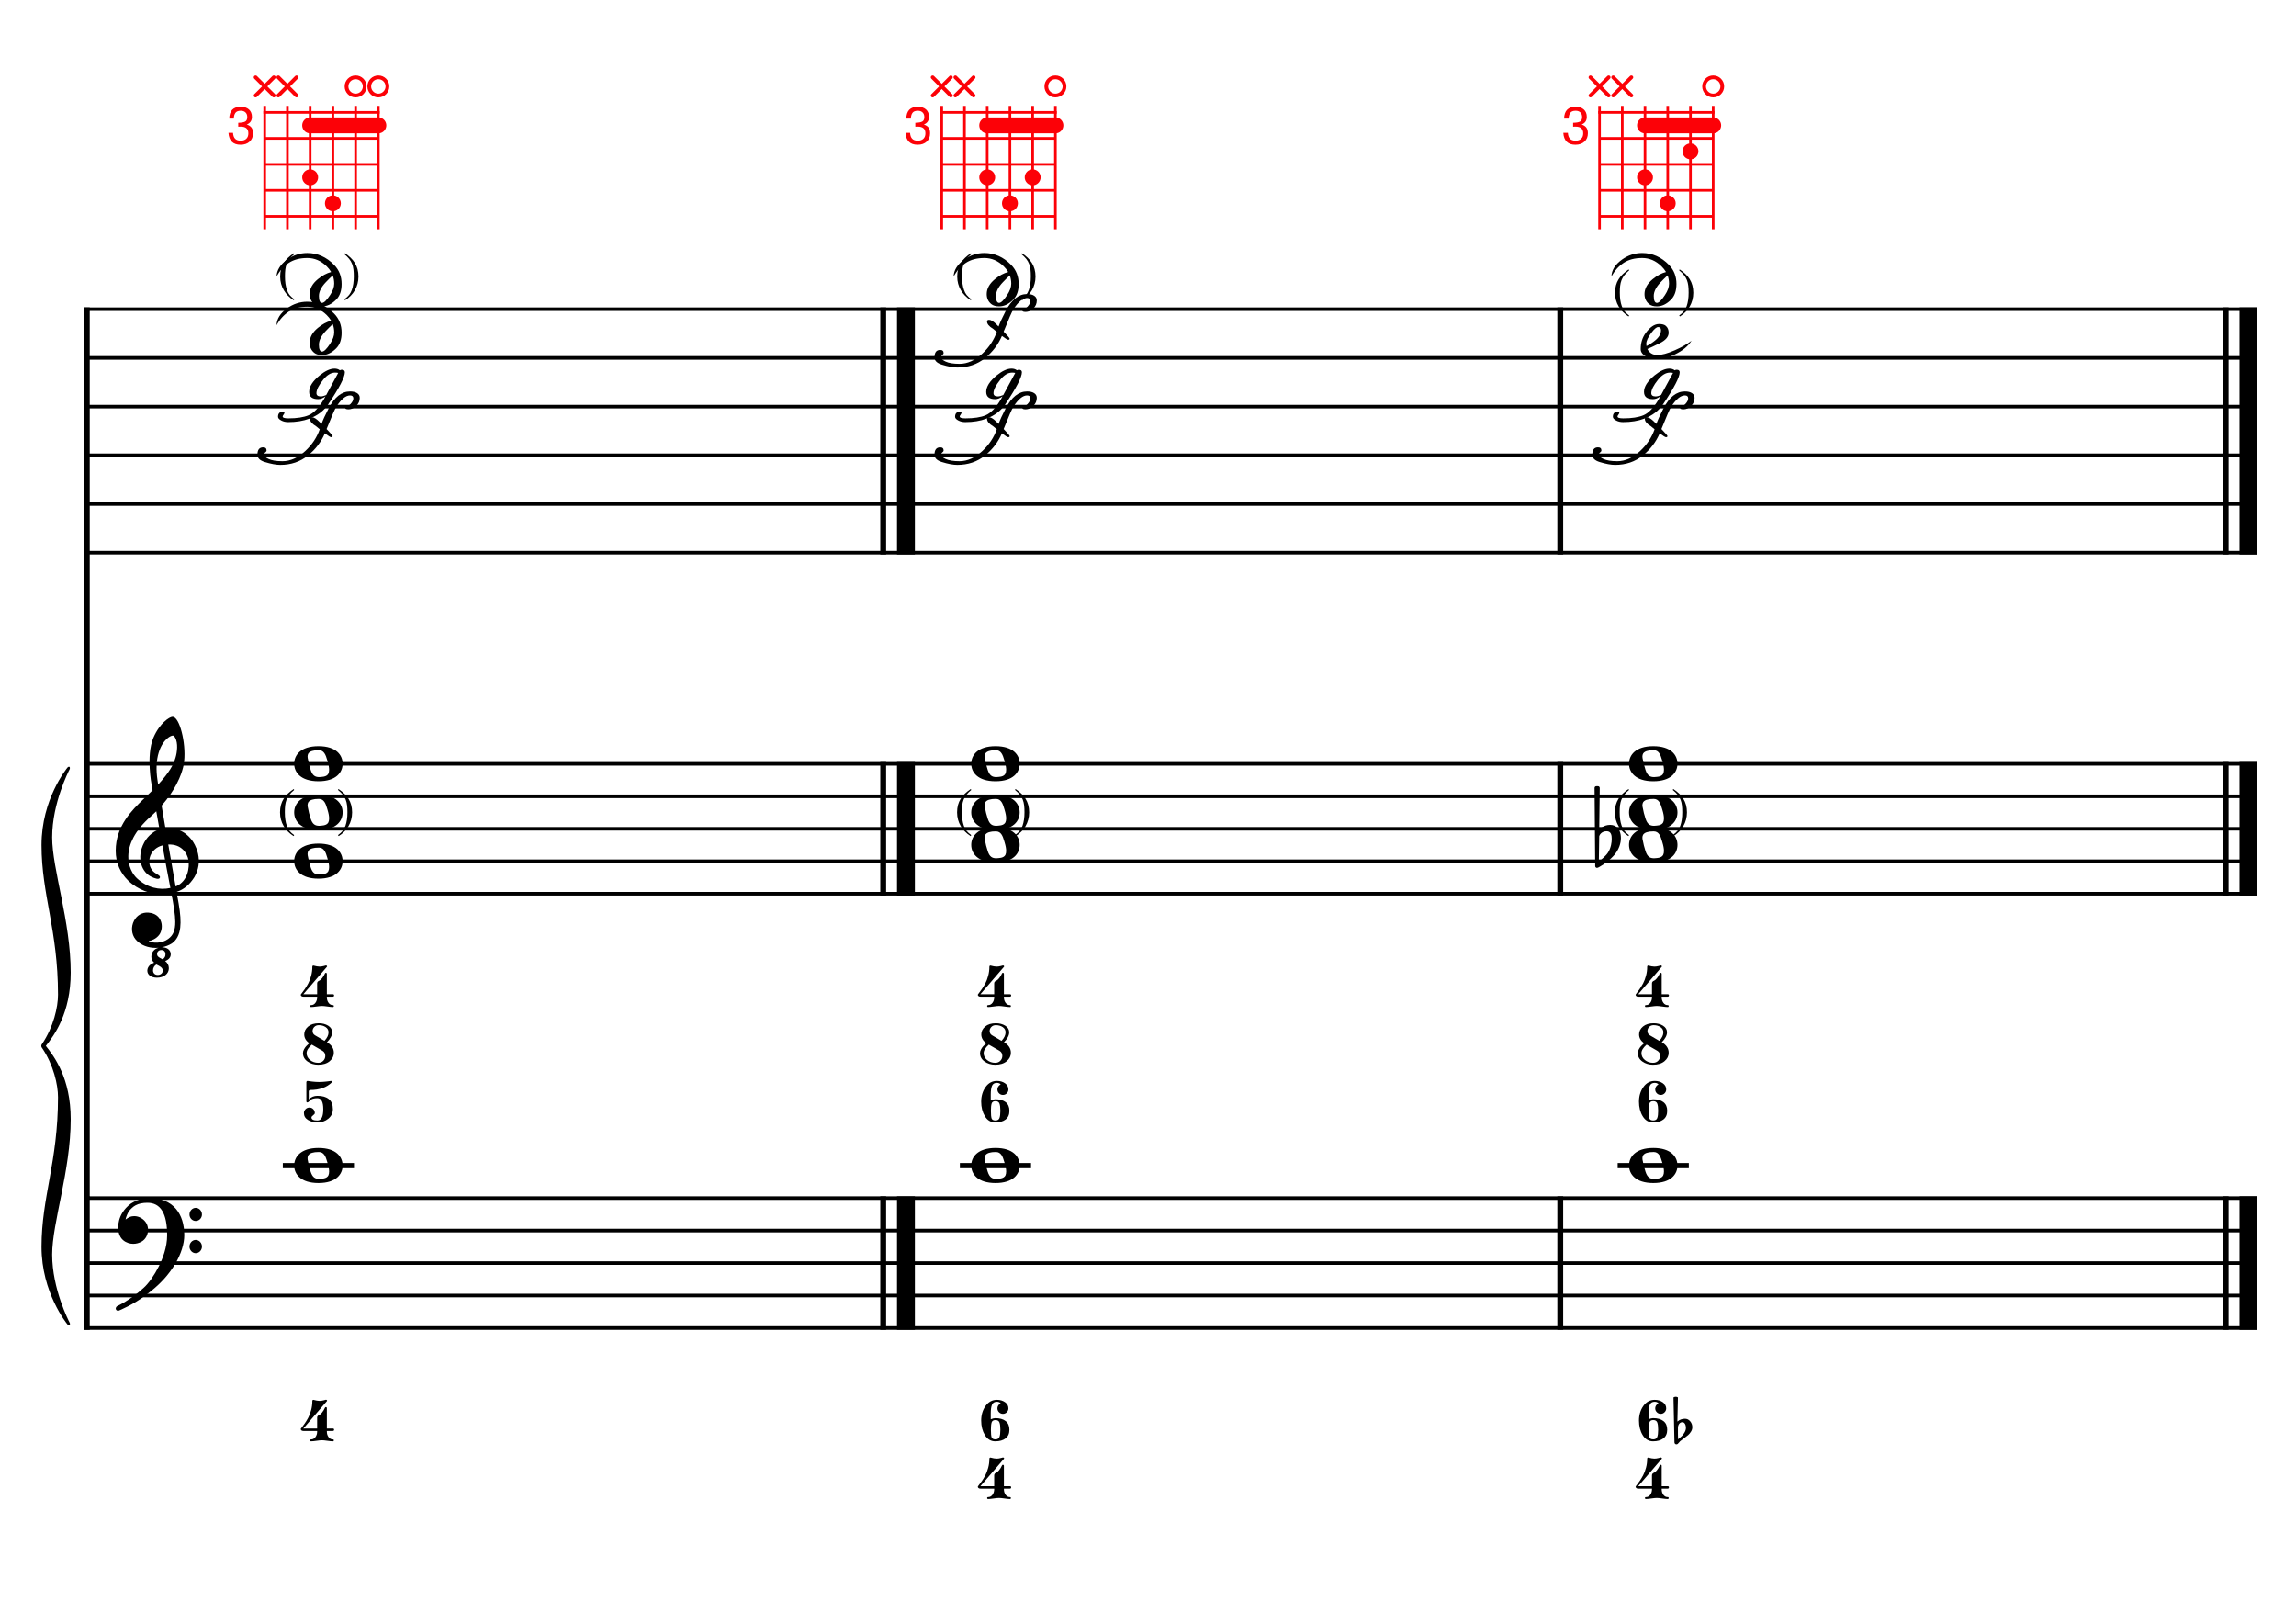 <?xml version="1.0" encoding="UTF-8" standalone="no"?>
<svg width="4209.44px" height="2976.38px" viewBox="0 0 4209.44 2976.38"
 xmlns="http://www.w3.org/2000/svg" xmlns:xlink="http://www.w3.org/1999/xlink" version="1.2" baseProfile="tiny">
<title>Cordes (2)</title>
<desc>Generated by MuseScore 3.6.2</desc>
<polyline class="StaffLines" fill="none" stroke="#000000" stroke-width="6.55" stroke-linejoin="bevel" points="153.819,566.759 4138.58,566.759"/>
<polyline class="StaffLines" fill="none" stroke="#000000" stroke-width="6.55" stroke-linejoin="bevel" points="153.819,656.05 4138.58,656.05"/>
<polyline class="StaffLines" fill="none" stroke="#000000" stroke-width="6.55" stroke-linejoin="bevel" points="153.819,745.342 4138.58,745.342"/>
<polyline class="StaffLines" fill="none" stroke="#000000" stroke-width="6.55" stroke-linejoin="bevel" points="153.819,834.633 4138.58,834.633"/>
<polyline class="StaffLines" fill="none" stroke="#000000" stroke-width="6.55" stroke-linejoin="bevel" points="153.819,923.924 4138.58,923.924"/>
<polyline class="StaffLines" fill="none" stroke="#000000" stroke-width="6.55" stroke-linejoin="bevel" points="153.819,1013.22 4138.58,1013.22"/>
<polyline class="StaffLines" fill="none" stroke="#000000" stroke-width="6.55" stroke-linejoin="bevel" points="153.819,1400.14 4138.58,1400.14"/>
<polyline class="StaffLines" fill="none" stroke="#000000" stroke-width="6.55" stroke-linejoin="bevel" points="153.819,1459.67 4138.58,1459.67"/>
<polyline class="StaffLines" fill="none" stroke="#000000" stroke-width="6.55" stroke-linejoin="bevel" points="153.819,1519.2 4138.58,1519.2"/>
<polyline class="StaffLines" fill="none" stroke="#000000" stroke-width="6.55" stroke-linejoin="bevel" points="153.819,1578.73 4138.58,1578.73"/>
<polyline class="StaffLines" fill="none" stroke="#000000" stroke-width="6.55" stroke-linejoin="bevel" points="153.819,1638.26 4138.58,1638.26"/>
<polyline class="StaffLines" fill="none" stroke="#000000" stroke-width="6.55" stroke-linejoin="bevel" points="153.819,2196.22 4138.58,2196.22"/>
<polyline class="StaffLines" fill="none" stroke="#000000" stroke-width="6.55" stroke-linejoin="bevel" points="153.819,2255.75 4138.58,2255.75"/>
<polyline class="StaffLines" fill="none" stroke="#000000" stroke-width="6.55" stroke-linejoin="bevel" points="153.819,2315.27 4138.58,2315.27"/>
<polyline class="StaffLines" fill="none" stroke="#000000" stroke-width="6.55" stroke-linejoin="bevel" points="153.819,2374.8 4138.58,2374.8"/>
<polyline class="StaffLines" fill="none" stroke="#000000" stroke-width="6.55" stroke-linejoin="bevel" points="153.819,2434.33 4138.58,2434.33"/>
<path class="Symbol" transform="matrix(2.381,0,0,2.381,513.384,1489.44)" d="M0,-0.1 C0,7.7 4,14 10.4,18.1 L10.9,17.4 C7.5,14.8 6.3,13.3 5.2,10.1 C4.2,7.2 3.7,4 3.7,-0.2 C3.7,-8.1 4.8,-12.3 10.9,-17.4 L10.5,-18.1 C3.9,-13.6 0,-8.5 0,-0.1"/>
<path class="Symbol" transform="matrix(2.381,0,0,2.381,628.142,1489.44)" d="M3.7,-0.2 C3.7,4 3.2,7.2 2.2,10.1 C1,13.3 -0.2,14.8 -3.6,17.4 L-3,18.1 C3.4,14.1 7.3,7.6 7.3,-0.1 C7.3,-8.4 3.4,-13.8 -3.2,-18.1 L-3.6,-17.4 C2.6,-12.4 3.7,-8.1 3.7,-0.2"/>
<path class="Symbol" transform="matrix(2.381,0,0,2.381,1754.68,1489.44)" d="M0,-0.1 C0,7.7 4,14 10.4,18.1 L10.9,17.4 C7.5,14.8 6.3,13.3 5.2,10.1 C4.2,7.2 3.7,4 3.7,-0.2 C3.7,-8.1 4.8,-12.3 10.9,-17.4 L10.5,-18.1 C3.9,-13.6 0,-8.5 0,-0.1"/>
<path class="Symbol" transform="matrix(2.381,0,0,2.381,1869.44,1489.44)" d="M3.7,-0.2 C3.7,4 3.2,7.2 2.2,10.1 C1,13.3 -0.2,14.8 -3.6,17.4 L-3,18.1 C3.4,14.1 7.3,7.6 7.3,-0.1 C7.3,-8.4 3.4,-13.8 -3.2,-18.1 L-3.6,-17.4 C2.6,-12.4 3.7,-8.1 3.7,-0.2"/>
<path class="Symbol" transform="matrix(2.381,0,0,2.381,2960.68,1489.44)" d="M0,-0.1 C0,7.7 4,14 10.4,18.1 L10.9,17.4 C7.5,14.8 6.3,13.3 5.2,10.1 C4.2,7.2 3.7,4 3.7,-0.2 C3.7,-8.1 4.8,-12.3 10.9,-17.4 L10.5,-18.1 C3.9,-13.6 0,-8.5 0,-0.1"/>
<path class="Symbol" transform="matrix(2.381,0,0,2.381,3075.44,1489.44)" d="M3.7,-0.2 C3.7,4 3.2,7.2 2.2,10.1 C1,13.3 -0.2,14.8 -3.6,17.4 L-3,18.1 C3.4,14.1 7.3,7.6 7.3,-0.1 C7.3,-8.4 3.4,-13.8 -3.2,-18.1 L-3.6,-17.4 C2.6,-12.4 3.7,-8.1 3.7,-0.2"/>
<path class="Symbol" transform="matrix(2.381,0,0,2.381,513.654,507.232)" d="M0,-0.1 C0,7.7 4,14 10.4,18.1 L10.9,17.4 C7.5,14.8 6.3,13.3 5.2,10.1 C4.2,7.2 3.7,4 3.7,-0.2 C3.7,-8.1 4.8,-12.3 10.9,-17.4 L10.5,-18.1 C3.9,-13.6 0,-8.5 0,-0.1"/>
<path class="Symbol" transform="matrix(2.381,0,0,2.381,639.796,507.232)" d="M3.7,-0.2 C3.7,4 3.2,7.2 2.2,10.1 C1,13.3 -0.2,14.8 -3.6,17.4 L-3,18.1 C3.4,14.1 7.3,7.6 7.3,-0.1 C7.3,-8.4 3.4,-13.8 -3.2,-18.1 L-3.6,-17.4 C2.6,-12.4 3.7,-8.1 3.7,-0.2"/>
<path class="Symbol" transform="matrix(2.381,0,0,2.381,1754.95,507.232)" d="M0,-0.1 C0,7.7 4,14 10.4,18.1 L10.9,17.4 C7.5,14.8 6.3,13.3 5.2,10.1 C4.2,7.2 3.7,4 3.7,-0.2 C3.7,-8.1 4.8,-12.3 10.9,-17.4 L10.5,-18.1 C3.9,-13.6 0,-8.5 0,-0.1"/>
<path class="Symbol" transform="matrix(2.381,0,0,2.381,1881.09,507.232)" d="M3.7,-0.2 C3.7,4 3.2,7.2 2.2,10.1 C1,13.3 -0.2,14.8 -3.6,17.4 L-3,18.1 C3.4,14.1 7.3,7.6 7.3,-0.1 C7.3,-8.4 3.4,-13.8 -3.2,-18.1 L-3.6,-17.4 C2.6,-12.4 3.7,-8.1 3.7,-0.2"/>
<path class="Symbol" transform="matrix(2.381,0,0,2.381,2960.95,536.995)" d="M0,-0.1 C0,7.7 4,14 10.4,18.1 L10.9,17.4 C7.5,14.8 6.3,13.3 5.2,10.1 C4.2,7.2 3.7,4 3.7,-0.2 C3.7,-8.1 4.8,-12.3 10.9,-17.4 L10.5,-18.1 C3.9,-13.6 0,-8.5 0,-0.1"/>
<path class="Symbol" transform="matrix(2.381,0,0,2.381,3087.09,536.995)" d="M3.7,-0.2 C3.7,4 3.2,7.2 2.2,10.1 C1,13.3 -0.2,14.8 -3.6,17.4 L-3,18.1 C3.4,14.1 7.3,7.6 7.3,-0.1 C7.3,-8.4 3.4,-13.8 -3.2,-18.1 L-3.6,-17.4 C2.6,-12.4 3.7,-8.1 3.7,-0.2"/>
<polyline class="BarLine" fill="none" stroke="#000000" stroke-width="10.71" stroke-linejoin="bevel" points="159.176,2192.95 159.176,2437.6"/>
<polyline class="BarLine" fill="none" stroke="#000000" stroke-width="10.71" stroke-linejoin="bevel" points="1619.26,2192.95 1619.26,2437.6"/>
<polyline class="BarLine" fill="none" stroke="#000000" stroke-width="32.74" stroke-linejoin="bevel" points="1660.93,2192.95 1660.93,2437.6"/>
<polyline class="BarLine" fill="none" stroke="#000000" stroke-width="10.71" stroke-linejoin="bevel" points="2860.55,2192.95 2860.55,2437.6"/>
<polyline class="BarLine" fill="none" stroke="#000000" stroke-width="10.71" stroke-linejoin="bevel" points="4080.54,2192.95 4080.54,2437.6"/>
<polyline class="BarLine" fill="none" stroke="#000000" stroke-width="32.74" stroke-linejoin="bevel" points="4122.21,2192.95 4122.21,2437.6"/>
<polyline class="BarLine" fill="none" stroke="#000000" stroke-width="10.71" stroke-linejoin="bevel" points="159.176,1396.87 159.176,2196.22"/>
<polyline class="BarLine" fill="none" stroke="#000000" stroke-width="10.71" stroke-linejoin="bevel" points="1619.26,1396.87 1619.26,1641.53"/>
<polyline class="BarLine" fill="none" stroke="#000000" stroke-width="32.74" stroke-linejoin="bevel" points="1660.93,1396.87 1660.93,1641.53"/>
<polyline class="BarLine" fill="none" stroke="#000000" stroke-width="10.71" stroke-linejoin="bevel" points="2860.55,1396.87 2860.55,1641.53"/>
<polyline class="BarLine" fill="none" stroke="#000000" stroke-width="10.71" stroke-linejoin="bevel" points="4080.54,1396.87 4080.54,1641.53"/>
<polyline class="BarLine" fill="none" stroke="#000000" stroke-width="32.74" stroke-linejoin="bevel" points="4122.21,1396.87 4122.21,1641.53"/>
<polyline class="BarLine" fill="none" stroke="#000000" stroke-width="10.71" stroke-linejoin="bevel" points="159.176,563.485 159.176,1400.14"/>
<polyline class="BarLine" fill="none" stroke="#000000" stroke-width="10.71" stroke-linejoin="bevel" points="1619.26,563.485 1619.26,1016.49"/>
<polyline class="BarLine" fill="none" stroke="#000000" stroke-width="32.74" stroke-linejoin="bevel" points="1660.93,563.485 1660.93,1016.49"/>
<polyline class="BarLine" fill="none" stroke="#000000" stroke-width="10.71" stroke-linejoin="bevel" points="2860.55,563.485 2860.55,1016.49"/>
<polyline class="BarLine" fill="none" stroke="#000000" stroke-width="10.71" stroke-linejoin="bevel" points="4080.54,563.485 4080.54,1016.49"/>
<polyline class="BarLine" fill="none" stroke="#000000" stroke-width="32.74" stroke-linejoin="bevel" points="4122.21,563.485 4122.21,1016.49"/>
<path class="Accidental" transform="matrix(2.381,0,0,2.381,2923.42,1548.96)" d="M20.1,-7.9 C19.5,-11.8 17.1,-15.5 12,-15.5 C7,-15.5 4.1,-12.4 3.6,-11.8 L4,-43.9 C4,-44.7 3.4,-45.3 2.6,-45.3 L1.4,-45.3 C0.6,-45.3 0,-44.7 0,-43.9 L0.5,16.2 C0.5,17 1.1,17.6 1.9,17.6 C2.1,17.6 2.5,17.5 2.7,17.4 C3.1,17.2 9.6,14 15,7.9 C18.8,3.6 20.3,-1.3 20.3,-5.4 C20.3,-6.3 20.2,-7.1 20.1,-7.9 M13.2,-4 C13.2,-2.5 12.8,2.1 10.3,5.9 C8.6,8.5 5.2,11.2 3.3,12.7 L3.6,-6.8 C3.8,-7.7 5.3,-10.6 9.3,-10.6 C12.9,-10.6 13.2,-7.2 13.2,-5.1 L13.2,-4 "/>
<polyline class="LedgerLine" fill="none" stroke="#000000" stroke-width="9.52" stroke-linejoin="bevel" points="518.499,2136.69 648.976,2136.69"/>
<polyline class="LedgerLine" fill="none" stroke="#000000" stroke-width="9.52" stroke-linejoin="bevel" points="1759.8,2136.69 1890.27,2136.69"/>
<polyline class="LedgerLine" fill="none" stroke="#000000" stroke-width="9.52" stroke-linejoin="bevel" points="2965.8,2136.69 3096.27,2136.69"/>
<path class="Note" transform="matrix(2.381,0,0,2.381,539.334,2136.69)" d="M18.7,-13.6 C4.9,-13.6 0,-6.6 0,-0.1 C0,6.4 4.9,13.4 18.7,13.4 C32.5,13.4 37.3,6.4 37.3,-0.1 C37.3,-6.6 32.5,-13.6 18.7,-13.6 M10.4,-4.5 C10.3,-4.9 10.3,-5.3 10.3,-5.7 C10.3,-6.5 10.5,-7.3 10.9,-8 C11.6,-9 12.8,-9.7 14.3,-10 C15.6,-10.3 16.3,-10.5 18.9,-10.5 L19,-10.5 C23,-10.5 24.3,-6.8 25.4,-3 L25.7,-2 C26.5,0.6 26.9,2.8 26.9,4.5 C26.9,5.7 26.7,6.8 26.3,7.6 C25.7,8.7 24.7,9.4 23,9.8 C22.1,10 20.6,10.1 20.6,10.1 C20.1,10.1 19.7,10.2 19.3,10.2 C16.1,10.2 14.1,9 12.7,4.7 C11.5,1 11.3,-0.1 10.4,-4.5"/>
<path class="Note" transform="matrix(2.381,0,0,2.381,1780.63,2136.69)" d="M18.7,-13.6 C4.9,-13.6 0,-6.6 0,-0.1 C0,6.4 4.9,13.4 18.7,13.4 C32.5,13.4 37.3,6.4 37.3,-0.1 C37.3,-6.6 32.5,-13.6 18.7,-13.6 M10.4,-4.5 C10.3,-4.9 10.3,-5.3 10.3,-5.7 C10.3,-6.5 10.5,-7.3 10.9,-8 C11.6,-9 12.8,-9.7 14.3,-10 C15.6,-10.3 16.3,-10.5 18.9,-10.5 L19,-10.5 C23,-10.5 24.3,-6.8 25.4,-3 L25.7,-2 C26.5,0.6 26.9,2.8 26.9,4.5 C26.9,5.7 26.7,6.8 26.3,7.6 C25.7,8.7 24.7,9.4 23,9.8 C22.1,10 20.6,10.1 20.6,10.1 C20.1,10.1 19.7,10.2 19.3,10.2 C16.1,10.2 14.1,9 12.7,4.7 C11.5,1 11.3,-0.1 10.4,-4.5"/>
<path class="Note" transform="matrix(2.381,0,0,2.381,2986.63,2136.69)" d="M18.7,-13.6 C4.9,-13.6 0,-6.6 0,-0.1 C0,6.4 4.9,13.4 18.7,13.4 C32.5,13.4 37.3,6.4 37.3,-0.1 C37.3,-6.6 32.5,-13.6 18.7,-13.6 M10.4,-4.5 C10.3,-4.9 10.3,-5.3 10.3,-5.7 C10.3,-6.5 10.5,-7.3 10.9,-8 C11.6,-9 12.8,-9.7 14.3,-10 C15.6,-10.3 16.3,-10.5 18.9,-10.5 L19,-10.5 C23,-10.5 24.3,-6.8 25.4,-3 L25.7,-2 C26.5,0.6 26.9,2.8 26.9,4.5 C26.9,5.7 26.7,6.8 26.3,7.6 C25.7,8.7 24.7,9.4 23,9.8 C22.1,10 20.6,10.1 20.6,10.1 C20.1,10.1 19.7,10.2 19.3,10.2 C16.1,10.2 14.1,9 12.7,4.7 C11.5,1 11.3,-0.1 10.4,-4.5"/>
<path class="Note" transform="matrix(2.381,0,0,2.381,539.334,1578.73)" d="M18.7,-13.6 C4.9,-13.6 0,-6.6 0,-0.1 C0,6.4 4.9,13.4 18.7,13.4 C32.5,13.4 37.3,6.4 37.3,-0.1 C37.3,-6.6 32.5,-13.6 18.7,-13.6 M10.4,-4.5 C10.3,-4.9 10.3,-5.3 10.3,-5.7 C10.3,-6.5 10.5,-7.3 10.9,-8 C11.6,-9 12.8,-9.7 14.3,-10 C15.6,-10.3 16.3,-10.5 18.9,-10.5 L19,-10.5 C23,-10.5 24.3,-6.8 25.4,-3 L25.7,-2 C26.5,0.6 26.9,2.8 26.9,4.5 C26.9,5.7 26.7,6.8 26.3,7.6 C25.7,8.7 24.7,9.4 23,9.8 C22.1,10 20.6,10.1 20.6,10.1 C20.1,10.1 19.7,10.2 19.3,10.2 C16.1,10.2 14.1,9 12.7,4.7 C11.5,1 11.3,-0.1 10.4,-4.5"/>
<path class="Note" transform="matrix(2.381,0,0,2.381,539.334,1489.44)" d="M18.7,-13.6 C4.9,-13.6 0,-6.6 0,-0.1 C0,6.4 4.9,13.4 18.7,13.4 C32.5,13.4 37.3,6.4 37.3,-0.1 C37.3,-6.6 32.5,-13.6 18.7,-13.6 M10.4,-4.5 C10.3,-4.9 10.3,-5.3 10.3,-5.7 C10.3,-6.5 10.5,-7.3 10.9,-8 C11.6,-9 12.8,-9.7 14.3,-10 C15.6,-10.3 16.3,-10.5 18.9,-10.5 L19,-10.5 C23,-10.5 24.3,-6.8 25.4,-3 L25.7,-2 C26.5,0.6 26.9,2.8 26.9,4.5 C26.9,5.7 26.7,6.8 26.3,7.6 C25.7,8.7 24.7,9.4 23,9.8 C22.1,10 20.6,10.1 20.6,10.1 C20.1,10.1 19.7,10.2 19.3,10.2 C16.1,10.2 14.1,9 12.7,4.7 C11.5,1 11.3,-0.1 10.4,-4.5"/>
<path class="Note" transform="matrix(2.381,0,0,2.381,539.334,1400.14)" d="M18.7,-13.6 C4.9,-13.6 0,-6.6 0,-0.1 C0,6.4 4.9,13.4 18.7,13.4 C32.5,13.4 37.3,6.4 37.3,-0.1 C37.3,-6.6 32.5,-13.6 18.7,-13.6 M10.4,-4.5 C10.3,-4.9 10.3,-5.3 10.3,-5.7 C10.3,-6.5 10.5,-7.3 10.9,-8 C11.6,-9 12.8,-9.7 14.3,-10 C15.6,-10.3 16.3,-10.5 18.9,-10.5 L19,-10.5 C23,-10.5 24.3,-6.8 25.4,-3 L25.7,-2 C26.5,0.6 26.9,2.8 26.9,4.5 C26.9,5.7 26.7,6.8 26.3,7.6 C25.7,8.7 24.7,9.4 23,9.8 C22.1,10 20.6,10.1 20.6,10.1 C20.1,10.1 19.7,10.2 19.3,10.2 C16.1,10.2 14.1,9 12.7,4.7 C11.5,1 11.3,-0.1 10.4,-4.5"/>
<path class="Note" transform="matrix(2.381,0,0,2.381,1780.63,1548.96)" d="M18.7,-13.6 C4.9,-13.6 0,-6.6 0,-0.1 C0,6.4 4.9,13.4 18.7,13.4 C32.5,13.4 37.3,6.4 37.3,-0.1 C37.3,-6.6 32.5,-13.6 18.7,-13.6 M10.4,-4.5 C10.3,-4.9 10.3,-5.3 10.3,-5.7 C10.3,-6.5 10.5,-7.3 10.9,-8 C11.6,-9 12.8,-9.7 14.3,-10 C15.6,-10.3 16.3,-10.5 18.9,-10.5 L19,-10.5 C23,-10.5 24.3,-6.8 25.4,-3 L25.7,-2 C26.5,0.6 26.9,2.8 26.9,4.5 C26.9,5.7 26.7,6.8 26.3,7.6 C25.7,8.7 24.7,9.4 23,9.8 C22.1,10 20.6,10.1 20.6,10.1 C20.1,10.1 19.7,10.2 19.3,10.2 C16.1,10.2 14.1,9 12.7,4.7 C11.5,1 11.3,-0.1 10.4,-4.5"/>
<path class="Note" transform="matrix(2.381,0,0,2.381,1780.63,1489.44)" d="M18.7,-13.6 C4.9,-13.6 0,-6.6 0,-0.1 C0,6.4 4.9,13.4 18.7,13.4 C32.5,13.4 37.3,6.4 37.3,-0.1 C37.3,-6.6 32.5,-13.6 18.7,-13.6 M10.4,-4.5 C10.3,-4.9 10.3,-5.3 10.3,-5.7 C10.3,-6.5 10.5,-7.3 10.9,-8 C11.6,-9 12.8,-9.7 14.3,-10 C15.6,-10.3 16.3,-10.5 18.9,-10.5 L19,-10.5 C23,-10.5 24.3,-6.8 25.4,-3 L25.7,-2 C26.5,0.6 26.9,2.8 26.9,4.5 C26.9,5.7 26.7,6.8 26.3,7.6 C25.7,8.7 24.7,9.4 23,9.8 C22.1,10 20.6,10.1 20.6,10.1 C20.1,10.1 19.7,10.2 19.3,10.2 C16.1,10.2 14.1,9 12.7,4.7 C11.5,1 11.3,-0.1 10.4,-4.5"/>
<path class="Note" transform="matrix(2.381,0,0,2.381,1780.63,1400.14)" d="M18.7,-13.6 C4.9,-13.6 0,-6.6 0,-0.1 C0,6.4 4.9,13.4 18.7,13.4 C32.5,13.4 37.3,6.4 37.3,-0.1 C37.3,-6.6 32.5,-13.6 18.7,-13.6 M10.4,-4.5 C10.3,-4.9 10.3,-5.3 10.3,-5.7 C10.3,-6.5 10.5,-7.3 10.9,-8 C11.6,-9 12.8,-9.7 14.3,-10 C15.6,-10.3 16.3,-10.5 18.9,-10.5 L19,-10.5 C23,-10.5 24.3,-6.8 25.4,-3 L25.7,-2 C26.5,0.6 26.9,2.8 26.9,4.5 C26.9,5.7 26.7,6.8 26.3,7.6 C25.7,8.7 24.7,9.4 23,9.8 C22.1,10 20.6,10.1 20.6,10.1 C20.1,10.1 19.7,10.2 19.3,10.2 C16.1,10.2 14.1,9 12.7,4.7 C11.5,1 11.3,-0.1 10.4,-4.5"/>
<path class="Note" transform="matrix(2.381,0,0,2.381,2986.63,1548.96)" d="M18.7,-13.6 C4.9,-13.6 0,-6.6 0,-0.1 C0,6.4 4.9,13.4 18.7,13.4 C32.5,13.4 37.3,6.4 37.3,-0.1 C37.3,-6.6 32.5,-13.6 18.7,-13.6 M10.4,-4.5 C10.3,-4.9 10.3,-5.3 10.3,-5.7 C10.3,-6.5 10.5,-7.3 10.9,-8 C11.6,-9 12.8,-9.7 14.3,-10 C15.6,-10.3 16.3,-10.5 18.9,-10.5 L19,-10.5 C23,-10.5 24.3,-6.8 25.4,-3 L25.7,-2 C26.5,0.6 26.9,2.8 26.9,4.5 C26.9,5.7 26.7,6.8 26.3,7.6 C25.7,8.7 24.7,9.4 23,9.8 C22.1,10 20.6,10.1 20.6,10.1 C20.1,10.1 19.7,10.2 19.3,10.2 C16.1,10.2 14.1,9 12.7,4.7 C11.5,1 11.3,-0.1 10.4,-4.5"/>
<path class="Note" transform="matrix(2.381,0,0,2.381,2986.63,1489.44)" d="M18.7,-13.6 C4.9,-13.6 0,-6.6 0,-0.1 C0,6.4 4.9,13.4 18.7,13.4 C32.5,13.4 37.3,6.4 37.3,-0.1 C37.3,-6.6 32.5,-13.6 18.7,-13.6 M10.4,-4.5 C10.3,-4.9 10.3,-5.3 10.3,-5.7 C10.3,-6.5 10.5,-7.3 10.9,-8 C11.6,-9 12.8,-9.7 14.3,-10 C15.6,-10.3 16.3,-10.5 18.9,-10.5 L19,-10.5 C23,-10.5 24.3,-6.8 25.4,-3 L25.7,-2 C26.5,0.6 26.9,2.8 26.9,4.5 C26.9,5.7 26.7,6.8 26.3,7.6 C25.7,8.7 24.7,9.4 23,9.8 C22.1,10 20.6,10.1 20.6,10.1 C20.1,10.1 19.7,10.2 19.3,10.2 C16.1,10.2 14.1,9 12.7,4.7 C11.5,1 11.3,-0.1 10.4,-4.5"/>
<path class="Note" transform="matrix(2.381,0,0,2.381,2986.63,1400.14)" d="M18.7,-13.6 C4.9,-13.6 0,-6.6 0,-0.1 C0,6.4 4.9,13.4 18.7,13.4 C32.5,13.4 37.3,6.4 37.3,-0.1 C37.3,-6.6 32.5,-13.6 18.7,-13.6 M10.4,-4.5 C10.3,-4.9 10.3,-5.3 10.3,-5.7 C10.3,-6.5 10.5,-7.3 10.9,-8 C11.6,-9 12.8,-9.7 14.3,-10 C15.6,-10.3 16.3,-10.5 18.9,-10.5 L19,-10.5 C23,-10.5 24.3,-6.8 25.4,-3 L25.7,-2 C26.5,0.6 26.9,2.8 26.9,4.5 C26.9,5.7 26.7,6.8 26.3,7.6 C25.7,8.7 24.7,9.4 23,9.8 C22.1,10 20.6,10.1 20.6,10.1 C20.1,10.1 19.7,10.2 19.3,10.2 C16.1,10.2 14.1,9 12.7,4.7 C11.5,1 11.3,-0.1 10.4,-4.5"/>
<path class="Note" d="M507.065,596.25 C507.375,584.551 513.844,574.17 526.472,565.105 C537.706,557.048 549.985,553.019 563.311,553.019 C581.982,553.019 598.445,560.341 612.701,574.983 C621.765,584.357 626.297,595.979 626.297,609.846 C626.297,622.32 622.966,631.888 616.303,638.55 C608.168,646.763 599.569,650.869 590.504,650.869 C584.306,650.869 579.503,649.474 576.094,646.685 C570.516,642.114 567.727,635.994 567.727,628.324 C567.727,618.407 572.685,609.343 582.602,601.131 C590.737,594.39 598.91,589.974 607.122,587.883 C604.953,584.164 602.203,580.677 598.871,577.424 C588.49,567.274 576.714,562.2 563.543,562.2 C549.83,562.2 538.48,565.183 529.493,571.148 C520.197,577.269 512.72,585.636 507.065,596.25 M610.028,594.042 C605.767,597.993 601.506,602.215 597.244,606.709 C588.877,615.541 584.694,623.908 584.694,631.81 C584.694,640.255 586.631,644.477 590.504,644.477 C593.991,644.477 598.871,639.713 605.147,630.183 C610.183,622.591 612.701,615.618 612.701,609.265 C612.701,603.842 611.81,598.768 610.028,594.042"/>
<path class="Note" d="M507.065,506.958 C507.375,495.26 513.844,484.878 526.472,475.814 C537.706,467.757 549.985,463.728 563.311,463.728 C581.982,463.728 598.445,471.049 612.701,485.692 C621.765,495.066 626.297,506.687 626.297,520.555 C626.297,533.028 622.966,542.596 616.303,549.259 C608.168,557.471 599.569,561.577 590.504,561.577 C584.306,561.577 579.503,560.183 576.094,557.394 C570.516,552.823 567.727,546.702 567.727,539.033 C567.727,529.116 572.685,520.051 582.602,511.839 C590.737,505.099 598.91,500.683 607.122,498.591 C604.953,494.872 602.203,491.386 598.871,488.132 C588.49,477.983 576.714,472.909 563.543,472.909 C549.83,472.909 538.48,475.891 529.493,481.857 C520.197,487.977 512.72,496.344 507.065,506.958 M610.028,504.75 C605.767,508.702 601.506,512.924 597.244,517.417 C588.877,526.249 584.694,534.617 584.694,542.519 C584.694,550.964 586.631,555.186 590.504,555.186 C593.991,555.186 598.871,550.421 605.147,540.892 C610.183,533.299 612.701,526.327 612.701,519.974 C612.701,514.551 611.81,509.476 610.028,504.75"/>
<path class="Note" d="M633.028,748.104 C637.367,745.16 640.505,742.719 642.441,740.783 C646.005,736.986 647.787,733.5 647.787,730.324 C647.787,726.682 645.773,724.862 641.744,724.862 C633.919,724.862 625.552,731.757 616.643,745.547 C613.931,749.731 607.966,763.366 598.746,786.453 C606.106,794.046 609.786,798.346 609.786,799.353 C609.786,800.747 608.895,801.445 607.113,801.445 C605.719,801.445 601.884,799.082 595.608,794.356 C588.791,810.238 578.448,823.796 564.58,835.03 C550.402,846.496 533.474,852.229 513.796,852.229 C506.281,852.229 496.868,850.486 485.557,846.999 C476.492,844.21 471.96,839.756 471.96,833.635 C471.96,824.571 475.446,820.038 482.419,820.038 C486.603,820.038 488.694,821.975 488.694,825.849 C488.694,827.089 487.726,828.406 485.789,829.8 C484.782,830.497 484.278,831.853 484.278,833.868 C484.278,836.269 486.951,838.748 492.297,841.305 C498.107,844.094 506.63,845.489 517.863,845.489 C532.351,845.489 546.335,839.213 559.815,826.662 C572.056,815.274 580.85,802.026 586.195,786.918 C584.104,785.214 581.857,783.355 579.455,781.34 C572.018,776.924 568.299,772.392 568.299,767.743 C568.299,765.807 569.577,764.838 572.134,764.838 C575.543,764.838 580.152,767.743 585.963,773.554 C587.203,774.794 588.365,775.956 589.449,777.04 C592.161,769.603 596.499,760.151 602.465,748.685 C613.234,727.922 626.327,717.54 641.744,717.54 C647.245,717.54 651.583,718.586 654.76,720.678 C657.936,722.77 659.524,725.636 659.524,729.278 C659.524,735.088 657.394,740.008 653.133,744.036 C648.717,748.22 644.107,750.312 639.304,750.312 C635.12,750.312 633.028,749.576 633.028,748.104"/>
<path class="Note" d="M632.215,682.403 C632.215,691.313 622.066,710.875 601.768,741.09 C593.71,753.098 582.128,761.892 567.021,767.47 C555.864,771.653 542.965,773.745 528.322,773.745 C523.596,773.745 519.413,772.777 515.772,770.84 C511.743,768.748 509.729,766.463 509.729,763.983 C509.729,757.553 513.176,754.338 520.071,754.338 C521.079,754.338 521.582,754.958 521.582,756.197 C521.582,757.282 521.079,758.483 520.071,759.8 C518.832,761.427 518.212,762.628 518.212,763.402 C518.212,765.727 521.698,766.889 528.671,766.889 C544.321,766.889 556.678,764.991 565.742,761.194 C575.194,757.321 584.607,747.443 593.982,731.561 L596.654,726.563 C592.161,729.972 587.706,731.677 583.29,731.677 C572.289,731.677 566.788,727.222 566.788,718.313 C566.788,708.706 573.257,698.595 586.195,687.981 C596.344,679.769 605.37,675.663 613.273,675.663 C617.224,675.663 620.516,676.709 623.15,678.801 C624.08,678.104 625.242,677.755 626.637,677.755 C630.356,677.755 632.215,679.304 632.215,682.403 M598.049,724.123 L620.013,683.565 C618.308,683.178 616.41,682.984 614.318,682.984 C606.803,682.984 599.521,687.362 592.471,696.116 C584.259,706.343 580.152,714.516 580.152,720.637 C580.152,724.665 582.825,726.68 588.171,726.68 C590.728,726.68 594.02,725.827 598.049,724.123"/>
<path class="Note" d="M1874.33,569.521 C1878.66,566.577 1881.8,564.137 1883.74,562.2 C1887.3,558.404 1889.08,554.917 1889.08,551.741 C1889.08,548.1 1887.07,546.279 1883.04,546.279 C1875.22,546.279 1866.85,553.174 1857.94,566.965 C1855.23,571.148 1849.26,584.784 1840.04,607.871 C1847.4,615.463 1851.08,619.763 1851.08,620.77 C1851.08,622.165 1850.19,622.862 1848.41,622.862 C1847.02,622.862 1843.18,620.499 1836.91,615.773 C1830.09,631.655 1819.75,645.213 1805.88,656.447 C1791.7,667.913 1774.77,673.646 1755.09,673.646 C1747.58,673.646 1738.17,671.903 1726.85,668.417 C1717.79,665.628 1713.26,661.173 1713.26,655.052 C1713.26,645.988 1716.74,641.456 1723.72,641.456 C1727.9,641.456 1729.99,643.393 1729.99,647.266 C1729.99,648.506 1729.02,649.823 1727.09,651.217 C1726.08,651.915 1725.58,653.271 1725.58,655.285 C1725.58,657.687 1728.25,660.166 1733.59,662.722 C1739.41,665.511 1747.93,666.906 1759.16,666.906 C1773.65,666.906 1787.63,660.631 1801.11,648.08 C1813.35,636.691 1822.15,623.443 1827.49,608.336 C1825.4,606.631 1823.15,604.772 1820.75,602.758 C1813.32,598.341 1809.6,593.809 1809.6,589.161 C1809.6,587.224 1810.87,586.256 1813.43,586.256 C1816.84,586.256 1821.45,589.161 1827.26,594.971 C1828.5,596.211 1829.66,597.373 1830.75,598.458 C1833.46,591.02 1837.8,581.568 1843.76,570.102 C1854.53,549.339 1867.62,538.958 1883.04,538.958 C1888.54,538.958 1892.88,540.004 1896.06,542.095 C1899.23,544.187 1900.82,547.054 1900.82,550.695 C1900.82,556.506 1898.69,561.425 1894.43,565.454 C1890.01,569.637 1885.4,571.729 1880.6,571.729 C1876.42,571.729 1874.33,570.993 1874.33,569.521"/>
<path class="Note" d="M1748.36,506.958 C1748.67,495.26 1755.14,484.878 1767.77,475.814 C1779,467.757 1791.28,463.728 1804.61,463.728 C1823.28,463.728 1839.74,471.049 1854,485.692 C1863.06,495.066 1867.59,506.687 1867.59,520.555 C1867.59,533.028 1864.26,542.596 1857.6,549.259 C1849.47,557.471 1840.87,561.577 1831.8,561.577 C1825.6,561.577 1820.8,560.183 1817.39,557.394 C1811.81,552.823 1809.02,546.702 1809.02,539.033 C1809.02,529.116 1813.98,520.051 1823.9,511.839 C1832.03,505.099 1840.21,500.683 1848.42,498.591 C1846.25,494.872 1843.5,491.386 1840.17,488.132 C1829.79,477.983 1818.01,472.909 1804.84,472.909 C1791.13,472.909 1779.78,475.891 1770.79,481.857 C1761.49,487.977 1754.02,496.344 1748.36,506.958 M1851.33,504.75 C1847.06,508.702 1842.8,512.924 1838.54,517.417 C1830.17,526.249 1825.99,534.617 1825.99,542.519 C1825.99,550.964 1827.93,555.186 1831.8,555.186 C1835.29,555.186 1840.17,550.421 1846.44,540.892 C1851.48,533.299 1854,526.327 1854,519.974 C1854,514.551 1853.11,509.476 1851.33,504.75"/>
<path class="Note" d="M1874.33,748.104 C1878.66,745.16 1881.8,742.719 1883.74,740.783 C1887.3,736.986 1889.08,733.5 1889.08,730.324 C1889.08,726.682 1887.07,724.862 1883.04,724.862 C1875.22,724.862 1866.85,731.757 1857.94,745.547 C1855.23,749.731 1849.26,763.366 1840.04,786.453 C1847.4,794.046 1851.08,798.346 1851.08,799.353 C1851.08,800.747 1850.19,801.445 1848.41,801.445 C1847.02,801.445 1843.18,799.082 1836.91,794.356 C1830.09,810.238 1819.75,823.796 1805.88,835.03 C1791.7,846.496 1774.77,852.229 1755.09,852.229 C1747.58,852.229 1738.17,850.486 1726.85,846.999 C1717.79,844.21 1713.26,839.756 1713.26,833.635 C1713.26,824.571 1716.74,820.038 1723.72,820.038 C1727.9,820.038 1729.99,821.975 1729.99,825.849 C1729.99,827.089 1729.02,828.406 1727.09,829.8 C1726.08,830.497 1725.58,831.853 1725.58,833.868 C1725.58,836.269 1728.25,838.748 1733.59,841.305 C1739.41,844.094 1747.93,845.489 1759.16,845.489 C1773.65,845.489 1787.63,839.213 1801.11,826.662 C1813.35,815.274 1822.15,802.026 1827.49,786.918 C1825.4,785.214 1823.15,783.355 1820.75,781.34 C1813.32,776.924 1809.6,772.392 1809.6,767.743 C1809.6,765.807 1810.87,764.838 1813.43,764.838 C1816.84,764.838 1821.45,767.743 1827.26,773.554 C1828.5,774.794 1829.66,775.956 1830.75,777.04 C1833.46,769.603 1837.8,760.151 1843.76,748.685 C1854.53,727.922 1867.62,717.54 1883.04,717.54 C1888.54,717.54 1892.88,718.586 1896.06,720.678 C1899.23,722.77 1900.82,725.636 1900.82,729.278 C1900.82,735.088 1898.69,740.008 1894.43,744.036 C1890.01,748.22 1885.4,750.312 1880.6,750.312 C1876.42,750.312 1874.33,749.576 1874.33,748.104"/>
<path class="Note" d="M1873.51,682.403 C1873.51,691.313 1863.36,710.875 1843.07,741.09 C1835.01,753.098 1823.43,761.892 1808.32,767.47 C1797.16,771.653 1784.26,773.745 1769.62,773.745 C1764.89,773.745 1760.71,772.777 1757.07,770.84 C1753.04,768.748 1751.03,766.463 1751.03,763.983 C1751.03,757.553 1754.47,754.338 1761.37,754.338 C1762.38,754.338 1762.88,754.958 1762.88,756.197 C1762.88,757.282 1762.38,758.483 1761.37,759.8 C1760.13,761.427 1759.51,762.628 1759.51,763.402 C1759.51,765.727 1763,766.889 1769.97,766.889 C1785.62,766.889 1797.98,764.991 1807.04,761.194 C1816.49,757.321 1825.9,747.443 1835.28,731.561 L1837.95,726.563 C1833.46,729.972 1829,731.677 1824.59,731.677 C1813.59,731.677 1808.09,727.222 1808.09,718.313 C1808.09,708.706 1814.55,698.595 1827.49,687.981 C1837.64,679.769 1846.67,675.663 1854.57,675.663 C1858.52,675.663 1861.81,676.709 1864.45,678.801 C1865.38,678.104 1866.54,677.755 1867.93,677.755 C1871.65,677.755 1873.51,679.304 1873.51,682.403 M1839.35,724.123 L1861.31,683.565 C1859.61,683.178 1857.71,682.984 1855.62,682.984 C1848.1,682.984 1840.82,687.362 1833.77,696.116 C1825.56,706.343 1821.45,714.516 1821.45,720.637 C1821.45,724.665 1824.12,726.68 1829.47,726.68 C1832.03,726.68 1835.32,725.827 1839.35,724.123"/>
<path class="Note" d="M3101.24,624.605 C3094.89,634.599 3084.86,642.889 3071.14,649.474 C3059.21,655.207 3048.06,658.074 3037.68,658.074 C3029.39,658.074 3022.49,656.408 3016.99,653.077 C3011.03,649.436 3008.04,645.097 3008.04,640.061 C3008.04,628.673 3011.03,618.872 3016.99,610.66 C3025.13,599.504 3033.34,593.925 3041.63,593.925 C3047.52,593.925 3051.7,595.088 3054.18,597.412 C3057.59,600.433 3059.29,604.578 3059.29,609.846 C3059.29,617.284 3053.75,623.753 3042.67,629.254 C3031.9,634.599 3024.43,638.086 3020.24,639.713 C3021.17,641.649 3022.38,643.393 3023.85,644.942 C3027.49,648.816 3032.45,650.753 3038.72,650.753 C3046.62,650.753 3057.24,647.847 3070.56,642.037 C3083.35,636.381 3093.57,630.571 3101.24,624.605 M3018.62,634.367 C3024.43,631.423 3029.74,627.975 3034.54,624.024 C3041.67,618.214 3045.23,611.938 3045.23,605.198 C3045.23,601.402 3043.49,599.504 3040,599.504 C3037.06,599.504 3033.03,602.874 3027.91,609.614 C3021.48,617.981 3018.27,624.799 3018.27,630.067 C3018.27,631.539 3018.39,632.972 3018.62,634.367"/>
<path class="Note" d="M2954.36,506.958 C2954.67,495.26 2961.14,484.878 2973.77,475.814 C2985,467.757 2997.28,463.728 3010.61,463.728 C3029.28,463.728 3045.74,471.049 3060,485.692 C3069.06,495.066 3073.59,506.687 3073.59,520.555 C3073.59,533.028 3070.26,542.596 3063.6,549.259 C3055.47,557.471 3046.87,561.577 3037.8,561.577 C3031.6,561.577 3026.8,560.183 3023.39,557.394 C3017.81,552.823 3015.02,546.702 3015.02,539.033 C3015.02,529.116 3019.98,520.051 3029.9,511.839 C3038.03,505.099 3046.21,500.683 3054.42,498.591 C3052.25,494.872 3049.5,491.386 3046.17,488.132 C3035.79,477.983 3024.01,472.909 3010.84,472.909 C2997.13,472.909 2985.78,475.891 2976.79,481.857 C2967.49,487.977 2960.02,496.344 2954.36,506.958 M3057.32,504.75 C3053.06,508.702 3048.8,512.924 3044.54,517.417 C3036.17,526.249 3031.99,534.617 3031.99,542.519 C3031.99,550.964 3033.93,555.186 3037.8,555.186 C3041.29,555.186 3046.17,550.421 3052.44,540.892 C3057.48,533.299 3060,526.327 3060,519.974 C3060,514.551 3059.11,509.476 3057.32,504.75"/>
<path class="Note" d="M3080.33,748.104 C3084.66,745.16 3087.8,742.719 3089.74,740.783 C3093.3,736.986 3095.08,733.5 3095.08,730.324 C3095.08,726.682 3093.07,724.862 3089.04,724.862 C3081.22,724.862 3072.85,731.757 3063.94,745.547 C3061.23,749.731 3055.26,763.366 3046.04,786.453 C3053.4,794.046 3057.08,798.346 3057.08,799.353 C3057.08,800.747 3056.19,801.445 3054.41,801.445 C3053.02,801.445 3049.18,799.082 3042.91,794.356 C3036.09,810.238 3025.75,823.796 3011.88,835.03 C2997.7,846.496 2980.77,852.229 2961.09,852.229 C2953.58,852.229 2944.17,850.486 2932.85,846.999 C2923.79,844.21 2919.26,839.756 2919.26,833.635 C2919.26,824.571 2922.74,820.038 2929.72,820.038 C2933.9,820.038 2935.99,821.975 2935.99,825.849 C2935.99,827.089 2935.02,828.406 2933.09,829.8 C2932.08,830.497 2931.58,831.853 2931.58,833.868 C2931.58,836.269 2934.25,838.748 2939.59,841.305 C2945.4,844.094 2953.93,845.489 2965.16,845.489 C2979.65,845.489 2993.63,839.213 3007.11,826.662 C3019.35,815.274 3028.15,802.026 3033.49,786.918 C3031.4,785.214 3029.15,783.355 3026.75,781.34 C3019.31,776.924 3015.6,772.392 3015.6,767.743 C3015.6,765.807 3016.87,764.838 3019.43,764.838 C3022.84,764.838 3027.45,767.743 3033.26,773.554 C3034.5,774.794 3035.66,775.956 3036.75,777.04 C3039.46,769.603 3043.8,760.151 3049.76,748.685 C3060.53,727.922 3073.62,717.54 3089.04,717.54 C3094.54,717.54 3098.88,718.586 3102.06,720.678 C3105.23,722.77 3106.82,725.636 3106.82,729.278 C3106.82,735.088 3104.69,740.008 3100.43,744.036 C3096.01,748.22 3091.4,750.312 3086.6,750.312 C3082.42,750.312 3080.33,749.576 3080.33,748.104"/>
<path class="Note" d="M3079.51,682.403 C3079.51,691.313 3069.36,710.875 3049.06,741.09 C3041.01,753.098 3029.43,761.892 3014.32,767.47 C3003.16,771.653 2990.26,773.745 2975.62,773.745 C2970.89,773.745 2966.71,772.777 2963.07,770.84 C2959.04,768.748 2957.03,766.463 2957.03,763.983 C2957.03,757.553 2960.47,754.338 2967.37,754.338 C2968.38,754.338 2968.88,754.958 2968.88,756.197 C2968.88,757.282 2968.38,758.483 2967.37,759.8 C2966.13,761.427 2965.51,762.628 2965.51,763.402 C2965.51,765.727 2969,766.889 2975.97,766.889 C2991.62,766.889 3003.97,764.991 3013.04,761.194 C3022.49,757.321 3031.9,747.443 3041.28,731.561 L3043.95,726.563 C3039.46,729.972 3035,731.677 3030.59,731.677 C3019.59,731.677 3014.09,727.222 3014.09,718.313 C3014.09,708.706 3020.55,698.595 3033.49,687.981 C3043.64,679.769 3052.67,675.663 3060.57,675.663 C3064.52,675.663 3067.81,676.709 3070.45,678.801 C3071.38,678.104 3072.54,677.755 3073.93,677.755 C3077.65,677.755 3079.51,679.304 3079.51,682.403 M3045.35,724.123 L3067.31,683.565 C3065.61,683.178 3063.71,682.984 3061.62,682.984 C3054.1,682.984 3046.82,687.362 3039.77,696.116 C3031.56,706.343 3027.45,714.516 3027.45,720.637 C3027.45,724.665 3030.12,726.68 3035.47,726.68 C3038.02,726.68 3041.32,725.827 3045.35,724.123"/>
<path class="Clef" transform="matrix(2.381,0,0,2.381,212.156,2255.75)" d="M25.4,-25.1 C17.8,-25.1 11.7,-20.7 11.6,-20.7 C5.8,-16.4 3.5,-11.3 2.6,-7.8 C2.1,-6 1.9,-4.2 1.9,-2.5 C1.9,-0.1 2.3,2.1 3.2,4 C4.4,6.7 6.7,8.6 9.7,9.6 C10.9,10 12.2,10.2 13.5,10.2 C15.7,10.2 18,9.6 19.9,8.5 C23,6.8 24.9,3.2 24.9,-0.7 C24.9,-4.2 23.1,-7.4 20.1,-9.3 C18,-10.7 16,-11.1 14.3,-11.1 C13.1,-11.1 12,-10.9 11.1,-10.6 C10.1,-10.2 8.4,-9.2 7.6,-8.5 C7.9,-10.4 9.1,-13.3 10.2,-14.9 C11.3,-16.5 13.5,-18.5 15.2,-19.4 C17.7,-20.8 20.9,-21.4 24.4,-21.4 C34.6,-21.4 39.6,-13.2 39.6,3.6 C39.6,12.9 36.1,21.8 33.1,27.7 C29.8,34.3 25.4,40.6 21.5,44.1 C11.1,53.6 1.3,58.1 1.2,58.1 C1.2,58.1 -0.3,59 0.1,60.5 C0.4,61.5 1.3,61.7 1.9,61.7 C2,61.7 2.3,61.6 2.4,61.6 C2.5,61.6 13.9,56.9 23,49.8 C28.1,46.1 32.7,42.1 36.7,37.8 C40.3,33.9 43.4,29.7 45.9,25.5 C50.3,18 52.8,10.2 52.8,3.5 C52.8,-4.8 50.6,-11.7 46.5,-16.6 C41.8,-22.2 34.7,-25.1 25.4,-25.1 M56.8,-12.4 C56.8,-9.6 59,-7.4 61.6,-7.4 C64.2,-7.4 66.4,-9.6 66.4,-12.4 C66.4,-15.2 64.2,-17.5 61.6,-17.5 C59,-17.5 56.8,-15.2 56.8,-12.4 M56.8,12.3 C56.8,15.1 59,17.4 61.6,17.4 C64.2,17.4 66.4,15.1 66.4,12.3 C66.4,9.5 64.2,7.2 61.6,7.2 C59,7.2 56.8,9.5 56.8,12.3"/>
<path class="Clef" transform="matrix(2.381,0,0,2.381,212.156,1578.73)" d="M63.37,-5.89 C62.14,-11.32 59.5,-15.14 58.72,-16.18 C55.53,-20.45 51.52,-23.3 46.83,-24.65 C43.72,-25.54 40.72,-25.65 38.3,-25.47 C37.26,-31.48 36.26,-37.36 35.35,-42.81 C40.79,-48.97 44.42,-54.77 46.69,-59.07 C50.16,-65.65 51.31,-70.23 51.36,-70.43 C53.08,-75.64 53.44,-83.34 52.34,-91.55 C51.33,-99.1 49.24,-105.81 46.89,-109.06 C45.86,-110.49 44.81,-111.22 43.77,-111.22 C42.55,-111.22 40.04,-109.98 37.15,-107.21 C34.85,-105.01 31.58,-101.12 29.02,-95.11 C26.02,-88.05 25.81,-78.56 26.16,-71.84 C26.54,-64.57 27.65,-58.88 27.66,-58.83 C27.68,-58.74 27.94,-57.24 28.39,-54.67 C28.16,-54.44 27.92,-54.22 27.67,-53.98 C26.63,-52.98 25.44,-51.84 24.06,-50.46 C23.2,-49.6 22.25,-48.69 21.25,-47.72 C12.79,-39.57 0,-27.25 0,-8.1 C0,-3.4 0.9,1.02 2.68,5.03 C4.27,8.63 6.57,11.91 9.5,14.78 C17.23,22.33 27.82,25.54 34.88,25.38 C37.83,25.31 40.46,25.07 42.85,24.62 C44.68,34.22 45.82,41.25 45.86,46.59 C45.9,53.1 44.25,57.07 40.35,59.84 C37.92,61.57 35.11,62.52 32.01,62.67 C29.42,62.79 27.16,62.32 25.73,61.91 L25.72,61.91 C25.72,61.91 25.43,61.83 25.42,61.63 C25.41,61.45 25.76,61.4 25.77,61.4 L25.79,61.4 C27.71,60.96 31.28,59.73 33.64,56.43 C35.44,53.91 36.31,49.29 34.47,45.35 C33.36,42.96 30.85,40.01 25.23,39.56 C22.74,39.36 20.47,39.87 18.47,41.07 C16.66,42.15 15.16,43.79 14.11,45.79 C11.65,50.49 12.11,56.22 15.24,60.06 C18.2,63.68 22.82,65.99 28.25,66.57 C29.1,66.66 29.95,66.7 30.8,66.7 C31.51,66.7 32.22,66.67 32.92,66.61 C31.72,66.94 30.64,67.49 29.77,68.25 C28.28,69.54 27.44,71.38 27.44,73.41 C27.44,75.28 28.06,76.65 29.55,78.04 C28.41,78.5 27.55,78.98 26.79,79.56 C25.25,80.73 24.34,82.46 24.34,84.19 C24.34,87.45 27.3,89.63 31.72,89.63 C37.13,89.63 40.91,86.63 40.91,82.35 C40.91,80.12 39.91,78.18 38.08,76.83 C41.01,75.62 42.37,73.94 42.37,71.56 C42.39,70.05 41.69,68.61 40.49,67.69 C39.28,66.74 37.62,66.24 35.69,66.24 L35.51,66.24 C38.28,65.7 40.92,64.7 43.21,63.28 C46.87,60.71 48.99,56.73 49.67,51.1 C50.23,46.46 49.84,40.55 48.44,32.48 C48.08,30.39 47.54,27.36 46.88,23.6 C52.63,21.68 56.79,18.11 60.56,12.26 C63.85,6.52 64.8,0.42 63.37,-5.89 M32.39,87.54 C30.19,87.54 28.73,86.12 28.73,84.01 C28.73,82.11 29.65,80.5 31.32,79.47 C31.68,79.66 31.77,79.71 32.11,79.88 C33.3,80.48 33.3,80.48 33.55,80.63 L33.56,80.64 C35.47,81.73 36.25,82.76 36.25,84.18 C36.24,86.09 34.59,87.54 32.39,87.54 M38.31,71.63 C38.31,73.27 37.73,74.34 36.18,75.53 C34.74,74.78 34.35,74.56 33.98,74.34 L33.88,74.28 C32.33,73.34 31.85,72.66 31.85,71.4 C31.85,69.6 33.23,68.34 35.19,68.34 C37.17,68.35 38.31,69.55 38.31,71.63 M33.15,-83.81 C34.93,-89.55 37.67,-92.8 39.66,-94.53 C41.41,-96.05 43.06,-96.76 43.98,-96.76 C44.12,-96.76 44.24,-96.74 44.34,-96.71 C44.8,-96.57 45.33,-96 45.8,-95.13 C48.11,-90.84 47.37,-84.13 46.03,-79.69 C44.4,-74.29 41.48,-68.68 32.69,-59.06 C32.52,-60.17 32.36,-61.22 32.21,-62.2 C30.95,-70.49 31.27,-77.76 33.15,-83.81 M29.15,20.31 C24.51,19.09 20.08,16.59 16.32,13.09 C15.01,11.86 13.14,9.69 11.67,6.3 C10.31,3.14 9.65,-0.29 9.7,-3.88 C9.77,-8.57 11.08,-13.39 13.59,-18.18 C16.51,-23.76 21.07,-29.29 27.13,-34.62 C28.58,-35.9 29.95,-37.18 31.24,-38.46 C32,-34.2 32.83,-29.51 33.71,-24.63 C29.86,-23.36 25.11,-20.21 22,-14.56 C18.47,-7.99 18.61,-2.47 19.34,1.01 C20.28,5.47 22.81,9.23 26.27,11.32 C27.2,11.88 31.33,14.01 33.17,13.43 C33.54,13.31 33.81,13.09 33.95,12.76 C34.46,11.59 33.44,10.95 31.88,9.99 C31.28,9.62 30.61,9.2 29.88,8.67 C26.56,6.18 25.11,1.73 26.18,-2.65 C26.76,-5.05 28.04,-7.21 29.88,-8.91 C31.55,-10.46 33.59,-11.56 35.97,-12.2 C38.01,-0.96 40.07,10.19 41.71,18.55 C41.84,19.24 41.98,19.91 42.11,20.58 C37.71,21.51 33.37,21.42 29.15,20.31 M54.9,10.1 C53.73,13.28 51.27,17.35 46.14,19.41 C46.07,18.99 45.99,18.56 45.91,18.13 C44.36,9.37 42.43,-1.61 40.47,-12.87 C50.82,-13.35 55.09,-5.91 55.98,-1.08 C56.45,1.45 56.45,5.89 54.9,10.1"/>
<path class="FiguredBass" d="M585.874,2567.94 C588.224,2567.94 590.698,2567.6 593.296,2566.92 L597.47,2565.81 C598.274,2565.81 598.908,2566.11 599.372,2566.73 C599.836,2567.35 599.79,2567.91 599.233,2568.4 L556.093,2618.59 L581.421,2618.59 L581.421,2598.74 C581.421,2597.32 581.807,2596.22 582.58,2595.45 C583.353,2594.67 584.343,2594.05 585.549,2593.59 C586.755,2593.13 588.332,2591.75 590.28,2589.46 C592.229,2587.17 594.1,2584.08 595.893,2580.18 C596.202,2579.57 596.666,2579.26 597.285,2579.26 C598.584,2579.26 599.233,2579.97 599.233,2581.39 L599.233,2618.59 L610.18,2618.59 C611.727,2618.59 612.5,2619.3 612.5,2620.73 C612.5,2622.27 611.727,2623.05 610.18,2623.05 L599.233,2623.05 L599.233,2624.25 C599.233,2628.09 600.254,2631.43 602.295,2634.27 C604.336,2637.12 606.964,2638.54 610.18,2638.54 C611.417,2638.54 612.036,2639.1 612.036,2640.21 C612.036,2641.45 611.417,2642.06 610.18,2642.06 C607.954,2642.06 604.645,2641.74 600.254,2641.09 C595.862,2640.44 592.538,2640.12 590.28,2640.12 C588.023,2640.12 584.699,2640.44 580.307,2641.09 C575.916,2641.74 572.607,2642.06 570.381,2642.06 C569.144,2642.06 568.525,2641.45 568.525,2640.21 C568.525,2639.1 569.144,2638.54 570.381,2638.54 C573.597,2638.54 576.241,2637.12 578.313,2634.27 C580.385,2631.43 581.421,2628.09 581.421,2624.25 L581.421,2623.05 L556.093,2623.05 C554.485,2623.05 553.295,2622.66 552.522,2621.89 C551.749,2621.11 551.362,2620.32 551.362,2619.52 C551.362,2619.21 552.089,2618.14 553.542,2616.32 C554.996,2614.5 556.774,2612.07 558.877,2609.04 C560.979,2606.01 563.067,2602.56 565.139,2598.69 C567.211,2594.83 568.973,2590.19 570.427,2584.78 C571.88,2579.37 572.607,2573.91 572.607,2568.4 C572.607,2566.79 573.287,2565.99 574.648,2565.99 C574.834,2565.99 575.483,2566.15 576.596,2566.45 C577.71,2566.76 579.132,2567.09 580.864,2567.43 C582.596,2567.77 584.266,2567.94 585.874,2567.94"/>
<path class="FiguredBass" d="M1827.82,2569.52 C1823.24,2569.52 1820.2,2571.36 1818.68,2575.04 C1817.17,2578.72 1816.41,2583.93 1816.41,2590.67 L1816.41,2601.62 C1819.63,2600.32 1822.41,2599.64 1824.76,2599.57 C1832.8,2599.57 1839.12,2601.35 1843.73,2604.91 C1848.34,2608.47 1850.64,2613.75 1850.64,2620.77 C1850.64,2627.79 1848.31,2633.1 1843.64,2636.68 C1838.97,2640.27 1832.68,2642.06 1824.76,2642.06 C1816.66,2642.06 1810.32,2638.31 1805.74,2630.79 C1801.16,2623.28 1798.88,2614.36 1798.88,2604.03 C1798.88,2593.76 1801.53,2584.85 1806.85,2577.31 C1812.17,2569.76 1819.16,2565.99 1827.82,2565.99 C1833.51,2565.99 1838.43,2567.43 1842.57,2570.3 C1846.72,2573.18 1848.79,2576.97 1848.79,2581.67 C1848.79,2584.39 1847.8,2586.74 1845.82,2588.72 C1843.84,2590.7 1841.47,2591.69 1838.72,2591.69 C1835.97,2591.69 1833.6,2590.7 1831.62,2588.72 C1829.65,2586.74 1828.66,2584.39 1828.66,2581.67 C1828.66,2579.01 1829.65,2576.66 1831.62,2574.62 C1832.3,2573.81 1833.26,2573.13 1834.5,2572.58 C1834.19,2571.77 1833.57,2571.15 1832.64,2570.72 C1831.28,2569.92 1829.68,2569.52 1827.82,2569.52 M1832.37,2607.46 C1831.25,2604.55 1828.81,2603.1 1825.04,2603.1 C1821.26,2603.1 1818.93,2604.55 1818.03,2607.46 C1817.14,2610.37 1816.69,2614.79 1816.69,2620.73 C1816.69,2627.72 1817.14,2632.42 1818.03,2634.83 C1818.93,2637.24 1821.26,2638.45 1825.04,2638.45 C1828.81,2638.45 1831.25,2636.99 1832.37,2634.09 C1833.48,2631.18 1834.04,2626.74 1834.04,2620.77 C1834.04,2614.8 1833.48,2610.37 1832.37,2607.46"/>
<path class="FiguredBass" d="M1827.17,2673.69 C1829.52,2673.69 1832,2673.35 1834.59,2672.67 L1838.77,2671.56 C1839.57,2671.56 1840.21,2671.86 1840.67,2672.48 C1841.13,2673.1 1841.09,2673.66 1840.53,2674.15 L1797.39,2724.34 L1822.72,2724.34 L1822.72,2704.49 C1822.72,2703.07 1823.1,2701.97 1823.88,2701.2 C1824.65,2700.42 1825.64,2699.8 1826.85,2699.34 C1828.05,2698.88 1829.63,2697.5 1831.58,2695.21 C1833.53,2692.92 1835.4,2689.83 1837.19,2685.93 C1837.5,2685.32 1837.96,2685.01 1838.58,2685.01 C1839.88,2685.01 1840.53,2685.72 1840.53,2687.14 L1840.53,2724.34 L1851.48,2724.34 C1853.02,2724.34 1853.8,2725.05 1853.8,2726.48 C1853.8,2728.02 1853.02,2728.8 1851.48,2728.8 L1840.53,2728.8 L1840.53,2730 C1840.53,2733.84 1841.55,2737.18 1843.59,2740.02 C1845.63,2742.87 1848.26,2744.29 1851.48,2744.29 C1852.71,2744.29 1853.33,2744.85 1853.33,2745.96 C1853.33,2747.2 1852.71,2747.81 1851.48,2747.81 C1849.25,2747.81 1845.94,2747.49 1841.55,2746.84 C1837.16,2746.19 1833.84,2745.87 1831.58,2745.87 C1829.32,2745.87 1826,2746.19 1821.6,2746.84 C1817.21,2747.49 1813.9,2747.81 1811.68,2747.81 C1810.44,2747.81 1809.82,2747.2 1809.82,2745.96 C1809.82,2744.85 1810.44,2744.29 1811.68,2744.29 C1814.89,2744.29 1817.54,2742.87 1819.61,2740.02 C1821.68,2737.18 1822.72,2733.84 1822.72,2730 L1822.72,2728.8 L1797.39,2728.8 C1795.78,2728.8 1794.59,2728.41 1793.82,2727.64 C1793.05,2726.86 1792.66,2726.07 1792.66,2725.27 C1792.66,2724.96 1793.39,2723.89 1794.84,2722.07 C1796.29,2720.25 1798.07,2717.82 1800.17,2714.79 C1802.28,2711.76 1804.36,2708.31 1806.44,2704.44 C1808.51,2700.58 1810.27,2695.94 1811.72,2690.53 C1813.18,2685.12 1813.9,2679.66 1813.9,2674.15 C1813.9,2672.54 1814.59,2671.74 1815.95,2671.74 C1816.13,2671.74 1816.78,2671.9 1817.89,2672.2 C1819.01,2672.51 1820.43,2672.84 1822.16,2673.18 C1823.89,2673.52 1825.56,2673.69 1827.17,2673.69"/>
<path class="FiguredBass" d="M3033.82,2569.52 C3029.24,2569.52 3026.2,2571.36 3024.68,2575.04 C3023.17,2578.72 3022.41,2583.93 3022.41,2590.67 L3022.41,2601.62 C3025.63,2600.32 3028.41,2599.64 3030.76,2599.57 C3038.8,2599.57 3045.12,2601.35 3049.73,2604.91 C3054.34,2608.47 3056.64,2613.75 3056.64,2620.77 C3056.64,2627.79 3054.31,2633.1 3049.64,2636.68 C3044.97,2640.27 3038.68,2642.06 3030.76,2642.06 C3022.66,2642.06 3016.32,2638.31 3011.74,2630.79 C3007.16,2623.28 3004.87,2614.36 3004.87,2604.03 C3004.87,2593.76 3007.53,2584.85 3012.85,2577.31 C3018.17,2569.76 3025.16,2565.99 3033.82,2565.99 C3039.51,2565.99 3044.43,2567.43 3048.57,2570.3 C3052.72,2573.18 3054.79,2576.97 3054.79,2581.67 C3054.79,2584.39 3053.8,2586.74 3051.82,2588.72 C3049.84,2590.7 3047.47,2591.69 3044.72,2591.69 C3041.97,2591.69 3039.6,2590.7 3037.62,2588.72 C3035.64,2586.74 3034.66,2584.39 3034.66,2581.67 C3034.66,2579.01 3035.64,2576.66 3037.62,2574.62 C3038.3,2573.81 3039.26,2573.13 3040.5,2572.58 C3040.19,2571.77 3039.57,2571.15 3038.64,2570.72 C3037.28,2569.92 3035.68,2569.52 3033.82,2569.52 M3038.37,2607.46 C3037.25,2604.55 3034.81,2603.1 3031.04,2603.1 C3027.26,2603.1 3024.93,2604.55 3024.03,2607.46 C3023.14,2610.37 3022.69,2614.79 3022.69,2620.73 C3022.69,2627.72 3023.14,2632.42 3024.03,2634.83 C3024.93,2637.24 3027.26,2638.45 3031.04,2638.45 C3034.81,2638.45 3037.25,2636.99 3038.37,2634.09 C3039.48,2631.18 3040.04,2626.74 3040.04,2620.77 C3040.04,2614.8 3039.48,2610.37 3038.37,2607.46 M3076.31,2616.64 L3076.31,2626.66 L3076.31,2628.33 C3076.31,2632.11 3076.46,2635.45 3076.77,2638.35 C3079.74,2635.82 3082.06,2633.75 3083.73,2632.14 C3085.4,2630.53 3087.02,2628.33 3088.6,2625.55 C3090.18,2622.77 3090.96,2620 3090.96,2617.25 C3090.96,2614.5 3090.38,2612.1 3089.2,2610.06 C3088.03,2608.02 3086.42,2607 3084.38,2607 C3082.03,2607 3080.13,2607.94 3078.67,2609.83 C3077.22,2611.71 3076.43,2613.99 3076.31,2616.64 M3069.91,2643.83 L3068.14,2561.63 C3069.44,2560.83 3070.8,2560.41 3072.22,2560.38 C3073.65,2560.35 3075.01,2560.76 3076.31,2561.63 L3075.29,2605.79 C3079.37,2602.39 3083.98,2600.69 3089.11,2600.69 C3092.94,2600.69 3096.16,2602.23 3098.76,2605.33 C3101.36,2608.42 3102.65,2612.04 3102.65,2616.18 C3102.65,2619.03 3101.85,2621.73 3100.24,2624.3 C3098.63,2626.87 3096.93,2628.92 3095.14,2630.47 C3093.35,2632.01 3090.61,2634.15 3086.93,2636.87 C3083.25,2639.59 3081.04,2641.26 3080.3,2641.88 C3079.8,2642.31 3079.14,2643.09 3078.3,2644.2 C3077.47,2645.31 3076.68,2646.16 3075.94,2646.75 C3075.19,2647.34 3074.36,2647.63 3073.43,2647.63 C3072.44,2647.63 3071.61,2647.28 3070.93,2646.56 C3070.25,2645.85 3069.91,2644.94 3069.91,2643.83"/>
<path class="FiguredBass" d="M3033.17,2673.69 C3035.52,2673.69 3038,2673.35 3040.59,2672.67 L3044.77,2671.56 C3045.57,2671.56 3046.21,2671.86 3046.67,2672.48 C3047.13,2673.1 3047.09,2673.66 3046.53,2674.15 L3003.39,2724.34 L3028.72,2724.34 L3028.72,2704.49 C3028.72,2703.07 3029.1,2701.97 3029.88,2701.2 C3030.65,2700.42 3031.64,2699.8 3032.85,2699.34 C3034.05,2698.88 3035.63,2697.5 3037.58,2695.21 C3039.53,2692.92 3041.4,2689.83 3043.19,2685.93 C3043.5,2685.32 3043.96,2685.01 3044.58,2685.01 C3045.88,2685.01 3046.53,2685.72 3046.53,2687.14 L3046.53,2724.34 L3057.48,2724.34 C3059.02,2724.34 3059.8,2725.05 3059.8,2726.48 C3059.8,2728.02 3059.02,2728.8 3057.48,2728.8 L3046.53,2728.8 L3046.53,2730 C3046.53,2733.84 3047.55,2737.18 3049.59,2740.02 C3051.63,2742.87 3054.26,2744.29 3057.48,2744.29 C3058.71,2744.29 3059.33,2744.85 3059.33,2745.96 C3059.33,2747.2 3058.71,2747.81 3057.48,2747.81 C3055.25,2747.81 3051.94,2747.49 3047.55,2746.84 C3043.16,2746.19 3039.84,2745.87 3037.58,2745.87 C3035.32,2745.87 3032,2746.19 3027.6,2746.84 C3023.21,2747.49 3019.9,2747.81 3017.68,2747.81 C3016.44,2747.81 3015.82,2747.2 3015.82,2745.96 C3015.82,2744.85 3016.44,2744.29 3017.68,2744.29 C3020.89,2744.29 3023.54,2742.87 3025.61,2740.02 C3027.68,2737.18 3028.72,2733.84 3028.72,2730 L3028.72,2728.8 L3003.39,2728.8 C3001.78,2728.8 3000.59,2728.41 2999.82,2727.64 C2999.05,2726.86 2998.66,2726.07 2998.66,2725.27 C2998.66,2724.96 2999.39,2723.89 3000.84,2722.07 C3002.29,2720.25 3004.07,2717.82 3006.17,2714.79 C3008.28,2711.76 3010.36,2708.31 3012.44,2704.44 C3014.51,2700.58 3016.27,2695.94 3017.72,2690.53 C3019.18,2685.12 3019.9,2679.66 3019.9,2674.15 C3019.9,2672.54 3020.58,2671.74 3021.95,2671.74 C3022.13,2671.74 3022.78,2671.9 3023.89,2672.2 C3025.01,2672.51 3026.43,2672.84 3028.16,2673.18 C3029.89,2673.52 3031.56,2673.69 3033.17,2673.69"/>
<path class="FiguredBass" d="M585.874,1771.86 C588.224,1771.86 590.698,1771.52 593.296,1770.84 L597.47,1769.73 C598.274,1769.73 598.908,1770.04 599.372,1770.66 C599.836,1771.28 599.79,1771.83 599.233,1772.33 L556.093,1822.52 L581.421,1822.52 L581.421,1802.66 C581.421,1801.24 581.807,1800.14 582.58,1799.37 C583.353,1798.6 584.343,1797.98 585.549,1797.52 C586.755,1797.05 588.332,1795.68 590.28,1793.39 C592.229,1791.1 594.1,1788.01 595.893,1784.11 C596.202,1783.49 596.666,1783.18 597.285,1783.18 C598.584,1783.18 599.233,1783.89 599.233,1785.32 L599.233,1822.52 L610.18,1822.52 C611.727,1822.52 612.5,1823.23 612.5,1824.65 C612.5,1826.2 611.727,1826.97 610.18,1826.97 L599.233,1826.97 L599.233,1828.18 C599.233,1832.01 600.254,1835.35 602.295,1838.2 C604.336,1841.04 606.964,1842.46 610.18,1842.46 C611.417,1842.46 612.036,1843.02 612.036,1844.13 C612.036,1845.37 611.417,1845.99 610.18,1845.99 C607.954,1845.99 604.645,1845.67 600.254,1845.02 C595.862,1844.37 592.538,1844.04 590.28,1844.04 C588.023,1844.04 584.699,1844.37 580.307,1845.02 C575.916,1845.67 572.607,1845.99 570.381,1845.99 C569.144,1845.99 568.525,1845.37 568.525,1844.13 C568.525,1843.02 569.144,1842.46 570.381,1842.46 C573.597,1842.46 576.241,1841.04 578.313,1838.2 C580.385,1835.35 581.421,1832.01 581.421,1828.18 L581.421,1826.97 L556.093,1826.97 C554.485,1826.97 553.295,1826.58 552.522,1825.81 C551.749,1825.04 551.362,1824.25 551.362,1823.45 C551.362,1823.14 552.089,1822.07 553.542,1820.25 C554.996,1818.42 556.774,1815.99 558.877,1812.96 C560.979,1809.93 563.067,1806.48 565.139,1802.62 C567.211,1798.75 568.973,1794.11 570.427,1788.7 C571.88,1783.29 572.607,1777.83 572.607,1772.33 C572.607,1770.72 573.287,1769.92 574.648,1769.92 C574.834,1769.92 575.483,1770.07 576.596,1770.38 C577.71,1770.69 579.132,1771.01 580.864,1771.35 C582.596,1771.69 584.266,1771.86 585.874,1771.86"/>
<path class="FiguredBass" d="M594.873,1907.95 C599.821,1902.57 602.295,1897.37 602.295,1892.37 C602.295,1888.28 600.547,1885.07 597.053,1882.72 C593.558,1880.37 589.368,1879.19 584.482,1879.19 C581.019,1879.19 578.251,1880.27 576.179,1882.44 C574.107,1884.6 573.071,1887.11 573.071,1889.95 C573.071,1893.42 574.586,1896.05 577.617,1897.84 L594.873,1907.95 M599.419,1910.55 C607.83,1915.43 612.036,1921.87 612.036,1929.85 C612.036,1935.84 609.469,1940.99 604.336,1945.29 C599.202,1949.59 592.182,1951.74 583.276,1951.74 C575.792,1951.74 569.283,1949.76 563.747,1945.8 C558.212,1941.84 555.444,1936.71 555.444,1930.4 C555.444,1928.05 556.124,1925.67 557.485,1923.26 C558.846,1920.85 560.114,1919.04 561.289,1917.83 C562.464,1916.63 564.381,1914.75 567.041,1912.22 C560.856,1907.95 557.763,1902.57 557.763,1896.08 C557.763,1890.51 560.145,1885.72 564.907,1881.7 C569.669,1877.68 576.194,1875.67 584.482,1875.67 C591.1,1875.67 596.836,1877.17 601.692,1880.17 C606.547,1883.16 608.974,1887.23 608.974,1892.37 C608.974,1897.87 605.789,1903.93 599.419,1910.55 M571.587,1914.91 C565.278,1920.41 562.124,1925.58 562.124,1930.4 C562.124,1935.47 564.227,1939.71 568.432,1943.11 C572.638,1946.51 577.586,1948.21 583.276,1948.21 C587.234,1948.21 590.404,1946.95 592.785,1944.41 C595.166,1941.88 596.357,1938.94 596.357,1935.6 C596.357,1931.33 594.594,1928.18 591.069,1926.13 L571.587,1914.91 "/>
<path class="FiguredBass" d="M563.886,1981.42 C563.886,1981.42 565.371,1981.63 568.34,1982.07 C569.638,1982.25 571.092,1982.44 572.7,1982.62 C576.967,1983.12 581.08,1983.36 585.039,1983.36 C588.997,1983.36 593.172,1983.12 597.563,1982.62 C599.295,1982.44 600.81,1982.25 602.109,1982.07 L606.655,1981.42 C607.583,1981.42 608.278,1981.73 608.742,1982.34 C609.206,1982.96 609.16,1983.46 608.603,1983.83 C599.14,1993.29 585.812,1998.02 568.618,1998.02 C567.937,1998.02 567.334,1998.27 566.809,1998.76 C566.283,1999.26 566.02,1999.88 566.02,2000.62 L566.02,2015.19 C570.411,2010.86 575.73,2008.69 581.977,2008.69 C591.007,2008.69 597.981,2010.72 602.898,2014.77 C607.815,2018.82 610.273,2024.96 610.273,2033.18 C610.273,2040.17 607.49,2045.97 601.923,2050.58 C596.357,2055.19 589.708,2057.49 581.977,2057.49 C575.298,2057.49 569.499,2055.97 564.582,2052.94 C559.665,2049.91 557.207,2045.71 557.207,2040.33 C557.207,2037.61 558.196,2035.24 560.175,2033.23 C562.155,2031.22 564.52,2030.21 567.273,2030.21 C570.025,2030.21 572.36,2031.2 574.277,2033.18 C576.194,2035.16 577.153,2037.54 577.153,2040.33 C577.153,2041.56 576.132,2042.91 574.091,2044.36 C572.05,2045.82 571.03,2047.16 571.03,2048.4 C571.03,2052.11 574.679,2053.96 581.977,2053.96 C589.09,2053.96 592.646,2047.04 592.646,2033.18 C592.646,2019.82 589.09,2013.11 581.977,2013.05 C575.607,2013.05 571.154,2014.35 568.618,2016.95 C566.082,2019.55 564.505,2020.84 563.886,2020.84 C562.34,2020.84 561.598,2020.07 561.66,2018.53 L561.66,1983.83 C561.66,1983.15 561.876,1982.58 562.309,1982.11 C562.742,1981.65 563.268,1981.42 563.886,1981.42"/>
<path class="FiguredBass" d="M1827.17,1771.86 C1829.52,1771.86 1832,1771.52 1834.59,1770.84 L1838.77,1769.73 C1839.57,1769.73 1840.21,1770.04 1840.67,1770.66 C1841.13,1771.28 1841.09,1771.83 1840.53,1772.33 L1797.39,1822.52 L1822.72,1822.52 L1822.72,1802.66 C1822.72,1801.24 1823.1,1800.14 1823.88,1799.37 C1824.65,1798.6 1825.64,1797.98 1826.85,1797.52 C1828.05,1797.05 1829.63,1795.68 1831.58,1793.39 C1833.53,1791.1 1835.4,1788.01 1837.19,1784.11 C1837.5,1783.49 1837.96,1783.18 1838.58,1783.18 C1839.88,1783.18 1840.53,1783.89 1840.53,1785.32 L1840.53,1822.52 L1851.48,1822.52 C1853.02,1822.52 1853.8,1823.23 1853.8,1824.65 C1853.8,1826.2 1853.02,1826.97 1851.48,1826.97 L1840.53,1826.97 L1840.53,1828.18 C1840.53,1832.01 1841.55,1835.35 1843.59,1838.2 C1845.63,1841.04 1848.26,1842.46 1851.48,1842.46 C1852.71,1842.46 1853.33,1843.02 1853.33,1844.13 C1853.33,1845.37 1852.71,1845.99 1851.48,1845.99 C1849.25,1845.99 1845.94,1845.67 1841.55,1845.02 C1837.16,1844.37 1833.84,1844.04 1831.58,1844.04 C1829.32,1844.04 1826,1844.37 1821.6,1845.02 C1817.21,1845.67 1813.9,1845.99 1811.68,1845.99 C1810.44,1845.99 1809.82,1845.37 1809.82,1844.13 C1809.82,1843.02 1810.44,1842.46 1811.68,1842.46 C1814.89,1842.46 1817.54,1841.04 1819.61,1838.2 C1821.68,1835.35 1822.72,1832.01 1822.72,1828.18 L1822.72,1826.97 L1797.39,1826.97 C1795.78,1826.97 1794.59,1826.58 1793.82,1825.81 C1793.05,1825.04 1792.66,1824.25 1792.66,1823.45 C1792.66,1823.14 1793.39,1822.07 1794.84,1820.25 C1796.29,1818.42 1798.07,1815.99 1800.17,1812.96 C1802.28,1809.93 1804.36,1806.48 1806.44,1802.62 C1808.51,1798.75 1810.27,1794.11 1811.72,1788.7 C1813.18,1783.29 1813.9,1777.83 1813.9,1772.33 C1813.9,1770.72 1814.59,1769.92 1815.95,1769.92 C1816.13,1769.92 1816.78,1770.07 1817.89,1770.38 C1819.01,1770.69 1820.43,1771.01 1822.16,1771.35 C1823.89,1771.69 1825.56,1771.86 1827.17,1771.86"/>
<path class="FiguredBass" d="M1836.17,1907.95 C1841.12,1902.57 1843.59,1897.37 1843.59,1892.37 C1843.59,1888.28 1841.84,1885.07 1838.35,1882.72 C1834.86,1880.37 1830.67,1879.19 1825.78,1879.19 C1822.32,1879.19 1819.55,1880.27 1817.48,1882.44 C1815.4,1884.6 1814.37,1887.11 1814.37,1889.95 C1814.37,1893.42 1815.88,1896.05 1818.91,1897.84 L1836.17,1907.95 M1840.72,1910.55 C1849.13,1915.43 1853.33,1921.87 1853.33,1929.85 C1853.33,1935.84 1850.77,1940.99 1845.63,1945.29 C1840.5,1949.59 1833.48,1951.74 1824.57,1951.74 C1817.09,1951.74 1810.58,1949.76 1805.04,1945.8 C1799.51,1941.84 1796.74,1936.71 1796.74,1930.4 C1796.74,1928.05 1797.42,1925.67 1798.78,1923.26 C1800.14,1920.85 1801.41,1919.04 1802.59,1917.83 C1803.76,1916.63 1805.68,1914.75 1808.34,1912.22 C1802.15,1907.95 1799.06,1902.57 1799.06,1896.08 C1799.06,1890.51 1801.44,1885.72 1806.2,1881.7 C1810.97,1877.68 1817.49,1875.67 1825.78,1875.67 C1832.4,1875.67 1838.13,1877.17 1842.99,1880.17 C1847.84,1883.16 1850.27,1887.23 1850.27,1892.37 C1850.27,1897.87 1847.09,1903.93 1840.72,1910.55 M1812.88,1914.91 C1806.58,1920.41 1803.42,1925.58 1803.42,1930.4 C1803.42,1935.47 1805.52,1939.71 1809.73,1943.11 C1813.94,1946.51 1818.88,1948.21 1824.57,1948.21 C1828.53,1948.21 1831.7,1946.95 1834.08,1944.41 C1836.46,1941.88 1837.65,1938.94 1837.65,1935.6 C1837.65,1931.33 1835.89,1928.18 1832.37,1926.13 L1812.88,1914.91 "/>
<path class="FiguredBass" d="M1827.82,1984.94 C1823.24,1984.94 1820.2,1986.78 1818.68,1990.46 C1817.17,1994.14 1816.41,1999.35 1816.41,2006.09 L1816.41,2017.04 C1819.63,2015.74 1822.41,2015.06 1824.76,2015 C1832.8,2015 1839.12,2016.78 1843.73,2020.33 C1848.34,2023.89 1850.64,2029.18 1850.64,2036.2 C1850.64,2043.22 1848.31,2048.52 1843.64,2052.11 C1838.97,2055.7 1832.68,2057.49 1824.76,2057.49 C1816.66,2057.49 1810.32,2053.73 1805.74,2046.22 C1801.16,2038.7 1798.88,2029.78 1798.88,2019.45 C1798.88,2009.19 1801.53,2000.28 1806.85,1992.73 C1812.17,1985.19 1819.16,1981.42 1827.82,1981.42 C1833.51,1981.42 1838.43,1982.85 1842.57,1985.73 C1846.72,1988.61 1848.79,1992.39 1848.79,1997.09 C1848.79,1999.82 1847.8,2002.17 1845.82,2004.15 C1843.84,2006.12 1841.47,2007.11 1838.72,2007.11 C1835.97,2007.11 1833.6,2006.12 1831.62,2004.15 C1829.65,2002.17 1828.66,1999.82 1828.66,1997.09 C1828.66,1994.43 1829.65,1992.08 1831.62,1990.04 C1832.3,1989.24 1833.26,1988.56 1834.5,1988 C1834.19,1987.2 1833.57,1986.58 1832.64,1986.15 C1831.28,1985.34 1829.68,1984.94 1827.82,1984.94 M1832.37,2022.89 C1831.25,2019.98 1828.81,2018.53 1825.04,2018.53 C1821.26,2018.53 1818.93,2019.98 1818.03,2022.89 C1817.14,2025.79 1816.69,2030.21 1816.69,2036.15 C1816.69,2043.14 1817.14,2047.84 1818.03,2050.25 C1818.93,2052.67 1821.26,2053.87 1825.04,2053.87 C1828.81,2053.87 1831.25,2052.42 1832.37,2049.51 C1833.48,2046.6 1834.04,2042.17 1834.04,2036.2 C1834.04,2030.23 1833.48,2025.79 1832.37,2022.89"/>
<path class="FiguredBass" d="M3033.17,1771.86 C3035.52,1771.86 3038,1771.52 3040.59,1770.84 L3044.77,1769.73 C3045.57,1769.73 3046.21,1770.04 3046.67,1770.66 C3047.13,1771.28 3047.09,1771.83 3046.53,1772.33 L3003.39,1822.52 L3028.72,1822.52 L3028.72,1802.66 C3028.72,1801.24 3029.1,1800.14 3029.88,1799.37 C3030.65,1798.6 3031.64,1797.98 3032.85,1797.52 C3034.05,1797.05 3035.63,1795.68 3037.58,1793.39 C3039.53,1791.1 3041.4,1788.01 3043.19,1784.11 C3043.5,1783.49 3043.96,1783.18 3044.58,1783.18 C3045.88,1783.18 3046.53,1783.89 3046.53,1785.32 L3046.53,1822.52 L3057.48,1822.52 C3059.02,1822.52 3059.8,1823.23 3059.8,1824.65 C3059.8,1826.2 3059.02,1826.97 3057.48,1826.97 L3046.53,1826.97 L3046.53,1828.18 C3046.53,1832.01 3047.55,1835.35 3049.59,1838.2 C3051.63,1841.04 3054.26,1842.46 3057.48,1842.46 C3058.71,1842.46 3059.33,1843.02 3059.33,1844.13 C3059.33,1845.37 3058.71,1845.99 3057.48,1845.99 C3055.25,1845.99 3051.94,1845.67 3047.55,1845.02 C3043.16,1844.37 3039.84,1844.04 3037.58,1844.04 C3035.32,1844.04 3032,1844.37 3027.6,1845.02 C3023.21,1845.67 3019.9,1845.99 3017.68,1845.99 C3016.44,1845.99 3015.82,1845.37 3015.82,1844.13 C3015.82,1843.02 3016.44,1842.46 3017.68,1842.46 C3020.89,1842.46 3023.54,1841.04 3025.61,1838.2 C3027.68,1835.35 3028.72,1832.01 3028.72,1828.18 L3028.72,1826.97 L3003.39,1826.97 C3001.78,1826.97 3000.59,1826.58 2999.82,1825.81 C2999.05,1825.04 2998.66,1824.25 2998.66,1823.45 C2998.66,1823.14 2999.39,1822.07 3000.84,1820.25 C3002.29,1818.42 3004.07,1815.99 3006.17,1812.96 C3008.28,1809.93 3010.36,1806.48 3012.44,1802.62 C3014.51,1798.75 3016.27,1794.11 3017.72,1788.7 C3019.18,1783.29 3019.9,1777.83 3019.9,1772.33 C3019.9,1770.72 3020.58,1769.92 3021.95,1769.92 C3022.13,1769.92 3022.78,1770.07 3023.89,1770.38 C3025.01,1770.69 3026.43,1771.01 3028.16,1771.35 C3029.89,1771.69 3031.56,1771.86 3033.17,1771.86"/>
<path class="FiguredBass" d="M3042.17,1907.95 C3047.12,1902.57 3049.59,1897.37 3049.59,1892.37 C3049.59,1888.28 3047.84,1885.07 3044.35,1882.72 C3040.86,1880.37 3036.67,1879.19 3031.78,1879.19 C3028.32,1879.19 3025.55,1880.27 3023.48,1882.44 C3021.4,1884.6 3020.37,1887.11 3020.37,1889.95 C3020.37,1893.42 3021.88,1896.05 3024.91,1897.84 L3042.17,1907.95 M3046.72,1910.55 C3055.13,1915.43 3059.33,1921.87 3059.33,1929.85 C3059.33,1935.84 3056.77,1940.99 3051.63,1945.29 C3046.5,1949.59 3039.48,1951.74 3030.57,1951.74 C3023.09,1951.74 3016.58,1949.76 3011.04,1945.8 C3005.51,1941.84 3002.74,1936.71 3002.74,1930.4 C3002.74,1928.05 3003.42,1925.67 3004.78,1923.26 C3006.14,1920.85 3007.41,1919.04 3008.59,1917.83 C3009.76,1916.63 3011.68,1914.75 3014.34,1912.22 C3008.15,1907.95 3005.06,1902.57 3005.06,1896.08 C3005.06,1890.51 3007.44,1885.72 3012.2,1881.7 C3016.97,1877.68 3023.49,1875.67 3031.78,1875.67 C3038.4,1875.67 3044.13,1877.17 3048.99,1880.17 C3053.84,1883.16 3056.27,1887.23 3056.27,1892.37 C3056.27,1897.87 3053.09,1903.93 3046.72,1910.55 M3018.88,1914.91 C3012.58,1920.41 3009.42,1925.58 3009.42,1930.4 C3009.42,1935.47 3011.52,1939.71 3015.73,1943.11 C3019.94,1946.51 3024.88,1948.21 3030.57,1948.21 C3034.53,1948.21 3037.7,1946.95 3040.08,1944.41 C3042.46,1941.88 3043.65,1938.94 3043.65,1935.6 C3043.65,1931.33 3041.89,1928.18 3038.37,1926.13 L3018.88,1914.91 "/>
<path class="FiguredBass" d="M3033.82,1984.94 C3029.24,1984.94 3026.2,1986.78 3024.68,1990.46 C3023.17,1994.14 3022.41,1999.35 3022.41,2006.09 L3022.41,2017.04 C3025.63,2015.74 3028.41,2015.06 3030.76,2015 C3038.8,2015 3045.12,2016.78 3049.73,2020.33 C3054.34,2023.89 3056.64,2029.18 3056.64,2036.2 C3056.64,2043.22 3054.31,2048.52 3049.64,2052.11 C3044.97,2055.7 3038.68,2057.49 3030.76,2057.49 C3022.66,2057.49 3016.32,2053.73 3011.74,2046.22 C3007.16,2038.7 3004.87,2029.78 3004.87,2019.45 C3004.87,2009.19 3007.53,2000.28 3012.85,1992.73 C3018.17,1985.19 3025.16,1981.42 3033.82,1981.42 C3039.51,1981.42 3044.43,1982.85 3048.57,1985.73 C3052.72,1988.61 3054.79,1992.39 3054.79,1997.09 C3054.79,1999.82 3053.8,2002.17 3051.82,2004.15 C3049.84,2006.12 3047.47,2007.11 3044.72,2007.11 C3041.97,2007.11 3039.6,2006.12 3037.62,2004.15 C3035.64,2002.17 3034.66,1999.82 3034.66,1997.09 C3034.66,1994.43 3035.64,1992.08 3037.62,1990.04 C3038.3,1989.24 3039.26,1988.56 3040.5,1988 C3040.19,1987.2 3039.57,1986.58 3038.64,1986.15 C3037.28,1985.34 3035.68,1984.94 3033.82,1984.94 M3038.37,2022.89 C3037.25,2019.98 3034.81,2018.53 3031.04,2018.53 C3027.26,2018.53 3024.93,2019.98 3024.03,2022.89 C3023.14,2025.79 3022.69,2030.21 3022.69,2036.15 C3022.69,2043.14 3023.14,2047.84 3024.03,2050.25 C3024.93,2052.67 3027.26,2053.87 3031.04,2053.87 C3034.81,2053.87 3037.25,2052.42 3038.37,2049.51 C3039.48,2046.6 3040.04,2042.17 3040.04,2036.2 C3040.04,2030.23 3039.48,2025.79 3038.37,2022.89"/>
<polyline class="FretDiagram" stroke="#fc0107" stroke-width="4.76" stroke-linejoin="bevel" points="482.904,206.022 696.013,206.022"/>
<polyline class="FretDiagram" stroke="#fc0107" stroke-width="4.76" stroke-linejoin="bevel" points="485.285,194.117 485.285,420.321"/>
<polyline class="FretDiagram" stroke="#fc0107" stroke-width="4.76" stroke-linejoin="bevel" points="526.954,194.117 526.954,420.321"/>
<polyline class="FretDiagram" stroke="#fc0107" stroke-width="4.76" stroke-linejoin="bevel" points="568.624,194.117 568.624,420.321"/>
<polyline class="FretDiagram" stroke="#fc0107" stroke-width="4.76" stroke-linejoin="bevel" points="610.293,194.117 610.293,420.321"/>
<polyline class="FretDiagram" stroke="#fc0107" stroke-width="4.76" stroke-linejoin="bevel" points="651.962,194.117 651.962,420.321"/>
<polyline class="FretDiagram" stroke="#fc0107" stroke-width="4.76" stroke-linejoin="bevel" points="693.631,194.117 693.631,420.321"/>
<polyline class="FretDiagram" stroke="#fc0107" stroke-width="4.76" stroke-linejoin="bevel" points="485.285,253.644 693.631,253.644"/>
<polyline class="FretDiagram" stroke="#fc0107" stroke-width="4.76" stroke-linejoin="bevel" points="485.285,301.266 693.631,301.266"/>
<polyline class="FretDiagram" stroke="#fc0107" stroke-width="4.76" stroke-linejoin="bevel" points="485.285,348.888 693.631,348.888"/>
<polyline class="FretDiagram" stroke="#fc0107" stroke-width="4.76" stroke-linejoin="bevel" points="485.285,396.51 693.631,396.51"/>
<path class="FretDiagram" fill="#fc0107" fill-rule="evenodd" d="M583.208,325.077 C583.208,333.132 576.678,339.661 568.624,339.661 C560.569,339.661 554.039,333.132 554.039,325.077 C554.039,317.023 560.569,310.493 568.624,310.493 C576.678,310.493 583.208,317.023 583.208,325.077"/>
<path class="FretDiagram" fill="#fc0107" fill-rule="evenodd" d="M624.877,372.699 C624.877,380.754 618.347,387.284 610.293,387.284 C602.238,387.284 595.709,380.754 595.709,372.699 C595.709,364.645 602.238,358.115 610.293,358.115 C618.347,358.115 624.877,364.645 624.877,372.699"/>
<polyline class="FretDiagram" fill="none" stroke="#fc0107" stroke-width="6.86" stroke-linecap="round" stroke-linejoin="bevel" points="468.617,141.732 501.953,175.068"/>
<polyline class="FretDiagram" fill="none" stroke="#fc0107" stroke-width="6.86" stroke-linecap="round" stroke-linejoin="bevel" points="468.617,175.068 501.953,141.732"/>
<polyline class="FretDiagram" fill="none" stroke="#fc0107" stroke-width="6.86" stroke-linecap="round" stroke-linejoin="bevel" points="510.287,141.732 543.622,175.068"/>
<polyline class="FretDiagram" fill="none" stroke="#fc0107" stroke-width="6.86" stroke-linecap="round" stroke-linejoin="bevel" points="510.287,175.068 543.622,141.732"/>
<path class="FretDiagram" fill="none" stroke="#fc0107" stroke-width="6.86" stroke-linecap="round" stroke-linejoin="bevel" fill-rule="evenodd" d="M668.63,158.4 C668.63,167.605 661.167,175.068 651.962,175.068 C642.757,175.068 635.294,167.605 635.294,158.4 C635.294,149.195 642.757,141.732 651.962,141.732 C661.167,141.732 668.63,149.195 668.63,158.4"/>
<path class="FretDiagram" fill="none" stroke="#fc0107" stroke-width="6.86" stroke-linecap="round" stroke-linejoin="bevel" fill-rule="evenodd" d="M710.299,158.4 C710.299,167.605 702.837,175.068 693.631,175.068 C684.426,175.068 676.964,167.605 676.964,158.4 C676.964,149.195 684.426,141.732 693.631,141.732 C702.837,141.732 710.299,149.195 710.299,158.4"/>
<polyline class="FretDiagram" fill="none" stroke="#fc0107" stroke-width="29.17" stroke-linecap="round" stroke-linejoin="bevel" points="568.624,229.833 693.631,229.833"/>
<path class="FretDiagram" fill="#fc0107" d="M441.466,203.045 C436.653,203.045 433.344,204.359 431.539,206.987 C429.734,209.615 428.768,213.115 428.641,217.485 L420.281,217.485 C420.598,202.981 427.628,195.73 441.371,195.73 C447.768,195.73 452.787,197.376 456.429,200.67 C460.07,203.963 461.891,208.491 461.891,214.255 C461.891,221.095 458.756,225.75 452.486,228.22 C456.54,229.613 459.453,231.56 461.226,234.062 C463,236.564 463.886,239.968 463.886,244.275 C463.886,250.671 461.812,255.77 457.664,259.57 C453.515,263.37 447.99,265.27 441.086,265.27 C427.28,265.27 419.87,258.018 418.856,243.515 L427.216,243.515 C427.533,248.391 428.831,252.001 431.111,254.345 C433.391,256.688 436.811,257.86 441.371,257.86 C445.741,257.86 449.161,256.672 451.631,254.297 C454.101,251.922 455.336,248.613 455.336,244.37 C455.336,236.2 450.681,232.115 441.371,232.115 L437.856,232.21 L436.811,232.21 L436.811,225.085 C442.828,224.958 447.087,224.198 449.589,222.805 C452.09,221.411 453.341,218.656 453.341,214.54 C453.341,210.993 452.28,208.19 450.159,206.132 C448.037,204.074 445.14,203.045 441.466,203.045"/>
<polyline class="FretDiagram" fill="#fc0107" stroke="#fc0107" stroke-width="4.76" stroke-linejoin="bevel" points="1724.2,206.022 1937.31,206.022"/>
<polyline class="FretDiagram" fill="#fc0107" stroke="#fc0107" stroke-width="4.76" stroke-linejoin="bevel" points="1726.58,194.117 1726.58,420.321"/>
<polyline class="FretDiagram" fill="#fc0107" stroke="#fc0107" stroke-width="4.76" stroke-linejoin="bevel" points="1768.25,194.117 1768.25,420.321"/>
<polyline class="FretDiagram" fill="#fc0107" stroke="#fc0107" stroke-width="4.76" stroke-linejoin="bevel" points="1809.92,194.117 1809.92,420.321"/>
<polyline class="FretDiagram" fill="#fc0107" stroke="#fc0107" stroke-width="4.76" stroke-linejoin="bevel" points="1851.59,194.117 1851.59,420.321"/>
<polyline class="FretDiagram" fill="#fc0107" stroke="#fc0107" stroke-width="4.76" stroke-linejoin="bevel" points="1893.26,194.117 1893.26,420.321"/>
<polyline class="FretDiagram" fill="#fc0107" stroke="#fc0107" stroke-width="4.76" stroke-linejoin="bevel" points="1934.93,194.117 1934.93,420.321"/>
<polyline class="FretDiagram" fill="#fc0107" stroke="#fc0107" stroke-width="4.76" stroke-linejoin="bevel" points="1726.58,253.644 1934.93,253.644"/>
<polyline class="FretDiagram" fill="#fc0107" stroke="#fc0107" stroke-width="4.76" stroke-linejoin="bevel" points="1726.58,301.266 1934.93,301.266"/>
<polyline class="FretDiagram" fill="#fc0107" stroke="#fc0107" stroke-width="4.76" stroke-linejoin="bevel" points="1726.58,348.888 1934.93,348.888"/>
<polyline class="FretDiagram" fill="#fc0107" stroke="#fc0107" stroke-width="4.76" stroke-linejoin="bevel" points="1726.58,396.51 1934.93,396.51"/>
<path class="FretDiagram" fill="#fc0107" fill-rule="evenodd" d="M1824.51,325.077 C1824.51,333.132 1817.98,339.661 1809.92,339.661 C1801.87,339.661 1795.34,333.132 1795.34,325.077 C1795.34,317.023 1801.87,310.493 1809.92,310.493 C1817.98,310.493 1824.51,317.023 1824.51,325.077"/>
<path class="FretDiagram" fill="#fc0107" fill-rule="evenodd" d="M1866.17,372.699 C1866.17,380.754 1859.65,387.284 1851.59,387.284 C1843.54,387.284 1837.01,380.754 1837.01,372.699 C1837.01,364.645 1843.54,358.115 1851.59,358.115 C1859.65,358.115 1866.17,364.645 1866.17,372.699"/>
<path class="FretDiagram" fill="#fc0107" fill-rule="evenodd" d="M1907.84,325.077 C1907.84,333.132 1901.31,339.661 1893.26,339.661 C1885.21,339.661 1878.68,333.132 1878.68,325.077 C1878.68,317.023 1885.21,310.493 1893.26,310.493 C1901.31,310.493 1907.84,317.023 1907.84,325.077"/>
<polyline class="FretDiagram" fill="none" stroke="#fc0107" stroke-width="6.86" stroke-linecap="round" stroke-linejoin="bevel" points="1709.91,141.732 1743.25,175.068"/>
<polyline class="FretDiagram" fill="none" stroke="#fc0107" stroke-width="6.86" stroke-linecap="round" stroke-linejoin="bevel" points="1709.91,175.068 1743.25,141.732"/>
<polyline class="FretDiagram" fill="none" stroke="#fc0107" stroke-width="6.86" stroke-linecap="round" stroke-linejoin="bevel" points="1751.58,141.732 1784.92,175.068"/>
<polyline class="FretDiagram" fill="none" stroke="#fc0107" stroke-width="6.86" stroke-linecap="round" stroke-linejoin="bevel" points="1751.58,175.068 1784.92,141.732"/>
<path class="FretDiagram" fill="none" stroke="#fc0107" stroke-width="6.86" stroke-linecap="round" stroke-linejoin="bevel" fill-rule="evenodd" d="M1951.6,158.4 C1951.6,167.605 1944.13,175.068 1934.93,175.068 C1925.72,175.068 1918.26,167.605 1918.26,158.4 C1918.26,149.195 1925.72,141.732 1934.93,141.732 C1944.13,141.732 1951.6,149.195 1951.6,158.4"/>
<polyline class="FretDiagram" fill="none" stroke="#fc0107" stroke-width="29.17" stroke-linecap="round" stroke-linejoin="bevel" points="1809.92,229.833 1934.93,229.833"/>
<path class="FretDiagram" fill="#fc0107" d="M1682.76,203.045 C1677.95,203.045 1674.64,204.359 1672.84,206.987 C1671.03,209.615 1670.07,213.115 1669.94,217.485 L1661.58,217.485 C1661.9,202.981 1668.93,195.73 1682.67,195.73 C1689.07,195.73 1694.08,197.376 1697.73,200.67 C1701.37,203.963 1703.19,208.491 1703.19,214.255 C1703.19,221.095 1700.05,225.75 1693.78,228.22 C1697.84,229.613 1700.75,231.56 1702.52,234.062 C1704.3,236.564 1705.18,239.968 1705.18,244.275 C1705.18,250.671 1703.11,255.77 1698.96,259.57 C1694.81,263.37 1689.29,265.27 1682.38,265.27 C1668.58,265.27 1661.17,258.018 1660.15,243.515 L1668.51,243.515 C1668.83,248.391 1670.13,252.001 1672.41,254.345 C1674.69,256.688 1678.11,257.86 1682.67,257.86 C1687.04,257.86 1690.46,256.672 1692.93,254.297 C1695.4,251.922 1696.63,248.613 1696.63,244.37 C1696.63,236.2 1691.98,232.115 1682.67,232.115 L1679.15,232.21 L1678.11,232.21 L1678.11,225.085 C1684.13,224.958 1688.38,224.198 1690.89,222.805 C1693.39,221.411 1694.64,218.656 1694.64,214.54 C1694.64,210.993 1693.58,208.19 1691.46,206.132 C1689.33,204.074 1686.44,203.045 1682.76,203.045"/>
<polyline class="FretDiagram" fill="#fc0107" stroke="#fc0107" stroke-width="4.76" stroke-linejoin="bevel" points="2930.2,206.022 3143.31,206.022"/>
<polyline class="FretDiagram" fill="#fc0107" stroke="#fc0107" stroke-width="4.76" stroke-linejoin="bevel" points="2932.58,194.117 2932.58,420.321"/>
<polyline class="FretDiagram" fill="#fc0107" stroke="#fc0107" stroke-width="4.76" stroke-linejoin="bevel" points="2974.25,194.117 2974.25,420.321"/>
<polyline class="FretDiagram" fill="#fc0107" stroke="#fc0107" stroke-width="4.76" stroke-linejoin="bevel" points="3015.92,194.117 3015.92,420.321"/>
<polyline class="FretDiagram" fill="#fc0107" stroke="#fc0107" stroke-width="4.76" stroke-linejoin="bevel" points="3057.59,194.117 3057.59,420.321"/>
<polyline class="FretDiagram" fill="#fc0107" stroke="#fc0107" stroke-width="4.76" stroke-linejoin="bevel" points="3099.26,194.117 3099.26,420.321"/>
<polyline class="FretDiagram" fill="#fc0107" stroke="#fc0107" stroke-width="4.76" stroke-linejoin="bevel" points="3140.93,194.117 3140.93,420.321"/>
<polyline class="FretDiagram" fill="#fc0107" stroke="#fc0107" stroke-width="4.76" stroke-linejoin="bevel" points="2932.58,253.644 3140.93,253.644"/>
<polyline class="FretDiagram" fill="#fc0107" stroke="#fc0107" stroke-width="4.76" stroke-linejoin="bevel" points="2932.58,301.266 3140.93,301.266"/>
<polyline class="FretDiagram" fill="#fc0107" stroke="#fc0107" stroke-width="4.76" stroke-linejoin="bevel" points="2932.58,348.888 3140.93,348.888"/>
<polyline class="FretDiagram" fill="#fc0107" stroke="#fc0107" stroke-width="4.76" stroke-linejoin="bevel" points="2932.58,396.51 3140.93,396.51"/>
<path class="FretDiagram" fill="#fc0107" fill-rule="evenodd" d="M3030.5,325.077 C3030.5,333.132 3023.98,339.661 3015.92,339.661 C3007.87,339.661 3001.34,333.132 3001.34,325.077 C3001.34,317.023 3007.87,310.493 3015.92,310.493 C3023.98,310.493 3030.5,317.023 3030.5,325.077"/>
<path class="FretDiagram" fill="#fc0107" fill-rule="evenodd" d="M3072.17,372.699 C3072.17,380.754 3065.64,387.284 3057.59,387.284 C3049.54,387.284 3043.01,380.754 3043.01,372.699 C3043.01,364.645 3049.54,358.115 3057.59,358.115 C3065.64,358.115 3072.17,364.645 3072.17,372.699"/>
<path class="FretDiagram" fill="#fc0107" fill-rule="evenodd" d="M3113.84,277.455 C3113.84,285.51 3107.31,292.039 3099.26,292.039 C3091.2,292.039 3084.68,285.51 3084.68,277.455 C3084.68,269.401 3091.2,262.871 3099.26,262.871 C3107.31,262.871 3113.84,269.401 3113.84,277.455"/>
<polyline class="FretDiagram" fill="none" stroke="#fc0107" stroke-width="6.86" stroke-linecap="round" stroke-linejoin="bevel" points="2915.91,141.732 2949.25,175.068"/>
<polyline class="FretDiagram" fill="none" stroke="#fc0107" stroke-width="6.86" stroke-linecap="round" stroke-linejoin="bevel" points="2915.91,175.068 2949.25,141.732"/>
<polyline class="FretDiagram" fill="none" stroke="#fc0107" stroke-width="6.86" stroke-linecap="round" stroke-linejoin="bevel" points="2957.58,141.732 2990.92,175.068"/>
<polyline class="FretDiagram" fill="none" stroke="#fc0107" stroke-width="6.86" stroke-linecap="round" stroke-linejoin="bevel" points="2957.58,175.068 2990.92,141.732"/>
<path class="FretDiagram" fill="none" stroke="#fc0107" stroke-width="6.86" stroke-linecap="round" stroke-linejoin="bevel" fill-rule="evenodd" d="M3157.6,158.4 C3157.6,167.605 3150.13,175.068 3140.93,175.068 C3131.72,175.068 3124.26,167.605 3124.26,158.4 C3124.26,149.195 3131.72,141.732 3140.93,141.732 C3150.13,141.732 3157.6,149.195 3157.6,158.4"/>
<polyline class="FretDiagram" fill="none" stroke="#fc0107" stroke-width="29.17" stroke-linecap="round" stroke-linejoin="bevel" points="3015.92,229.833 3140.93,229.833"/>
<path class="FretDiagram" fill="#fc0107" d="M2888.76,203.045 C2883.95,203.045 2880.64,204.359 2878.84,206.987 C2877.03,209.615 2876.07,213.115 2875.94,217.485 L2867.58,217.485 C2867.9,202.981 2874.93,195.73 2888.67,195.73 C2895.07,195.73 2900.08,197.376 2903.73,200.67 C2907.37,203.963 2909.19,208.491 2909.19,214.255 C2909.19,221.095 2906.05,225.75 2899.78,228.22 C2903.84,229.613 2906.75,231.56 2908.52,234.062 C2910.3,236.564 2911.18,239.968 2911.18,244.275 C2911.18,250.671 2909.11,255.77 2904.96,259.57 C2900.81,263.37 2895.29,265.27 2888.38,265.27 C2874.58,265.27 2867.17,258.018 2866.15,243.515 L2874.51,243.515 C2874.83,248.391 2876.13,252.001 2878.41,254.345 C2880.69,256.688 2884.11,257.86 2888.67,257.86 C2893.04,257.86 2896.46,256.672 2898.93,254.297 C2901.4,251.922 2902.63,248.613 2902.63,244.37 C2902.63,236.2 2897.98,232.115 2888.67,232.115 L2885.15,232.21 L2884.11,232.21 L2884.11,225.085 C2890.13,224.958 2894.38,224.198 2896.89,222.805 C2899.39,221.411 2900.64,218.656 2900.64,214.54 C2900.64,210.993 2899.58,208.19 2897.46,206.132 C2895.33,204.074 2892.44,203.045 2888.76,203.045"/>
<path class="Bracket" transform="matrix(8.632,0,0,10.342,76.128,2434.33)" d="M0.92,-50 C2.69,-51.88 6.2,-55.8 6.2,-63 C6.2,-72.1 2.26,-81.32 2.26,-86.97 C2.26,-93.06 5.84,-98.84 5.95,-99 C6.06,-99.16 6.05,-99.39 5.94,-99.46 C5.83,-99.53 5.62,-99.47 5.49,-99.32 C5.36,-99.17 0,-93.75 0,-85.6 C0,-76.75 3.5,-70.58 3.5,-59.07 C3.5,-56.89 2.56,-53.36 0.1,-50.33 C-0.08,-50.17 -0.1,-49.89 0.06,-49.7 L0.07,-49.69 L0.1,-49.66 C2.56,-46.63 3.5,-43.1 3.5,-40.92 C3.5,-29.4 0,-23.24 0,-14.39 C0,-6.25 5.36,-0.8 5.49,-0.66 C5.62,-0.52 5.8,-0.43 5.94,-0.52 C6.08,-0.61 6.08,-0.78 5.95,-0.98 C5.82,-1.18 2.26,-6.92 2.26,-13.01 C2.26,-18.66 6.2,-27.9 6.2,-37 C6.2,-44.3 2.69,-48.12 0.92,-50"/>
</svg>
